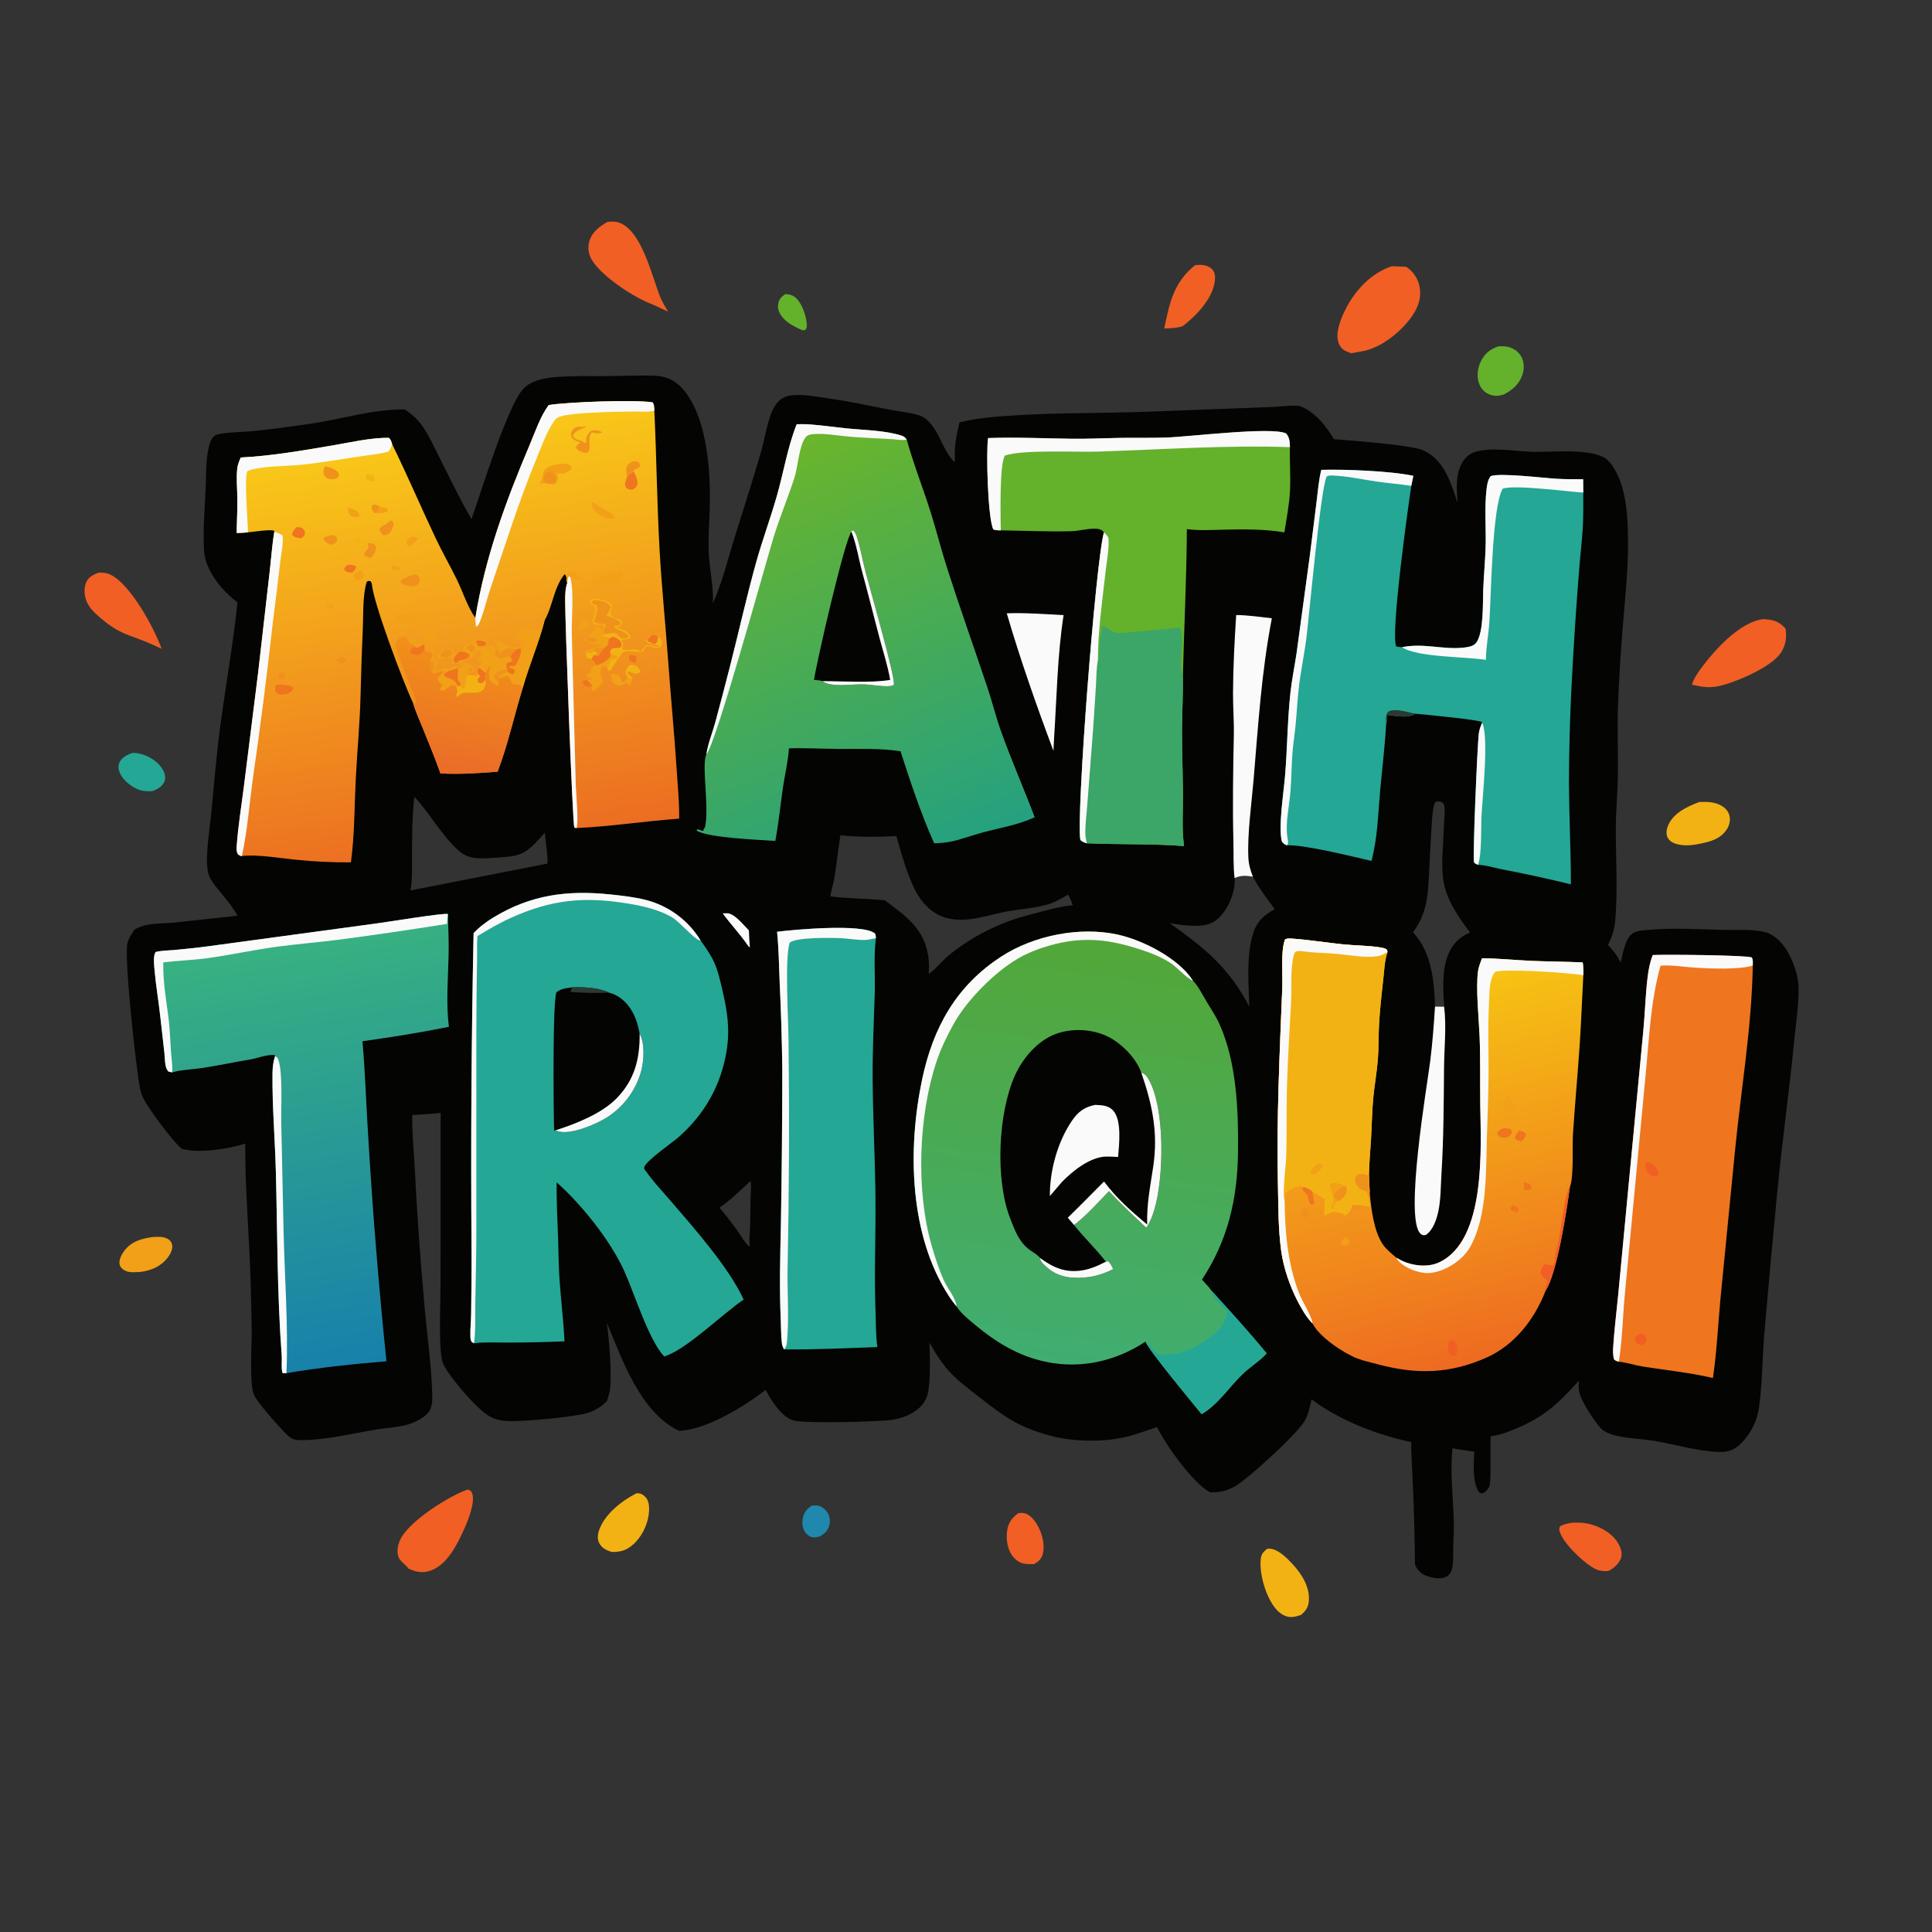 <?xml version="1.0" encoding="utf-8" ?>
<svg xmlns="http://www.w3.org/2000/svg" xmlns:xlink="http://www.w3.org/1999/xlink" width="1024" height="1024">
	<rect width="100%" height="100%" fill="#333333" stroke="none"/>
	<path fill="#040403" d="M308.91 199.263C321.417 199.725 333.85 198.768 346.317 199.116C352.533 199.289 357.359 201.161 361.577 205.826C374.072 219.643 376.295 246.056 376.253 263.899C376.23 273.4 375.332 282.766 375.635 292.327C375.924 301.417 378.368 310.866 377.81 319.812C382.833 308.646 385.66 296.851 389.258 285.192C393.94 270.016 398.901 254.907 403.301 239.645C405.171 233.159 406.174 226.324 408.44 219.965C409.328 217.474 410.49 215 412.315 213.051C415.332 209.828 418.703 209.445 422.882 209.366C427.367 209.28 431.91 210.126 436.345 210.733C448.467 212.393 460.06 214.889 472.052 217.23C477.038 218.204 482.184 218.566 487.045 220.093C488.625 220.589 489.905 221.325 491.153 222.413C498.199 228.555 499.33 238.585 505.892 244.87C506.189 244.029 506.153 244.39 506.105 243.499C505.739 236.7 506.903 230.466 508.568 223.893C517.446 221.605 526.917 220.885 536.05 220.271C559.461 218.699 583.069 219.089 606.525 218.268L673.054 215.764C677.386 215.639 681.705 215.062 686.036 215.021C687.543 215.006 688.927 215.071 690.31 215.737C690.52 215.838 690.722 215.954 690.93 216.06C698.022 219.674 703.008 226.028 706.974 232.761C715.485 233.477 748.46 235.788 754.661 238.811C765.81 244.247 768.825 255.792 772.599 266.534C772.108 259.983 771.431 253.575 773.979 247.308C775.303 244.052 777.44 241.296 780.771 239.958C789.276 236.541 802.801 239.239 811.957 239.465C822.612 239.728 840.396 237.653 849.835 242.278C854.323 244.478 857.954 252.337 859.401 256.895C862.536 266.77 862.834 277.559 862.876 287.859C862.93 301.098 861.615 314.302 860.515 327.48Q858.412 351.164 857.538 374.926C857.187 387.266 857.7 399.563 857.486 411.888C857.321 421.323 856.379 430.663 856.401 440.128C856.439 455.944 857.443 472.021 856.128 487.808C855.736 492.506 854.444 496.701 852.25 500.876C855.16 503.787 857.205 506.555 858.993 510.245C860.063 505.853 861.005 499.416 863.971 495.88C866.192 493.231 870.836 493.096 874.063 492.817C887.104 491.692 900.463 492.547 913.53 492.869C920.581 493.043 929.213 492.319 935.988 494.162C938.245 494.775 940.53 496.304 942.259 497.844C948.38 503.296 953.149 515.155 953.283 523.256C953.442 532.785 951.793 542.991 950.866 552.504C948.273 579.128 944.49 605.614 941.943 632.259Q938.227 670.429 934.978 708.64C934.043 720.364 934.003 737.466 931.847 748.528C930.665 754.59 927.154 760.657 922.822 765.043C919.528 768.379 916.209 769.627 911.54 769.548C900.172 769.355 888.212 765.607 876.995 763.727C869.858 762.531 862.351 762.515 855.355 760.626C852.834 759.945 850.173 758.816 848.368 756.861C844.807 753.004 838.137 742.817 837.003 737.827C836.568 735.91 836.755 733.79 836.835 731.837C826.084 743.716 818.684 750.846 803.694 757.111C799.184 758.996 795.009 760.697 790.102 761.23C789.685 766.61 790.525 784.558 789.415 787.693C788.897 789.155 787.344 790.916 785.86 791.434C785.07 791.709 784.795 791.379 784.085 791.068C780.26 786.237 781.086 775.254 781.427 769.415C777.553 768.917 773.709 768.272 769.858 767.622C768.513 779.411 770.012 792.014 770.487 803.848C770.703 809.219 770.403 814.639 770.252 820.01C770.144 823.829 770.502 828.149 769.494 831.838C769.047 833.477 768.148 834.821 766.623 835.636C763.986 837.046 760.252 836.493 757.519 835.708C753.585 834.579 751.901 833.043 749.98 829.492Q749.75 806.873 748.738 784.276C748.493 777.645 747.88 770.985 748.022 764.35C730.101 760.595 709.82 752.786 695.127 741.645C694.274 745.573 693.543 749.568 691.499 753.087C687.513 759.948 667.411 778.02 660.678 783.309C654.422 788.55 649.6 791.25 641.269 790.917C631.998 785.789 617.949 765.893 613.235 756.383C607.678 758.179 602.119 760.376 596.426 761.684C584.189 764.495 568.129 764.186 556.025 760.784C539.708 756.198 532.738 751.165 519.88 741.17C506.25 730.574 501.342 727.139 492.626 711.575C492.918 718.149 493.263 732.861 491.681 738.938C490.533 743.344 487.532 746.538 483.652 748.805C480.515 750.638 476.887 751.881 473.309 752.459C465.847 753.663 426.488 754.519 420.715 752.923C414.185 751.118 408.813 742.299 405.812 736.683C394.509 745.416 374.375 757.872 359.919 758.37C339.391 748.619 329.731 720.565 321.614 700.983C322.813 709.596 324.335 727.757 323.373 735.974C323.114 738.178 322.411 740.333 321.766 742.449C321.609 742.618 321.454 742.79 321.294 742.957C318.875 745.473 315.653 747.42 312.387 748.568C305.301 751.057 279.351 753.243 271.264 753.243C261.637 753.242 257.952 750.469 251.369 743.916C247.161 739.727 236.041 727.044 234.502 721.728C232.357 714.324 233.501 690.465 233.49 681.804L233.554 589.859C228.557 590.385 223.521 590.654 218.51 591.012C218.319 600.361 219.346 609.789 219.816 619.127C221.062 643.918 222.84 668.457 225.078 693.178C226.412 707.909 228.573 722.955 229.048 737.7C229.177 741.721 229.462 746.281 226.423 749.32C223.835 751.91 219.978 753.844 216.481 754.928C211.279 756.54 205.172 756.714 199.777 757.612C186.86 759.762 173.738 763.071 160.596 763.289C156.531 763.356 154.799 763.122 151.846 760.185C148.178 756.538 135.674 742.782 134.351 738.622C132.196 731.846 133.483 713.083 133.425 704.914Q133.191 691.183 132.761 677.457C132.057 653.751 129.831 629.838 129.989 606.125C121.097 609.011 105.253 611.455 96.242 608.863C91.035 604.256 79.109 588.241 75.971 582.116C75.028 580.276 74.504 578.367 74.113 576.345C72.05 565.66 65.936 509.134 67.434 500.519C67.953 497.535 69.76 495.017 71.425 492.57C73.462 491.549 75.559 490.682 77.802 490.232C82.604 489.266 87.788 489.438 92.675 488.947L125.84 485.368C123.238 480.412 119.537 476.234 116.033 471.915C113.599 468.915 110.813 465.703 110.146 461.779C108.722 453.403 111.097 440.235 111.93 431.481C113.426 415.749 114.723 399.903 116.831 384.244C119.74 362.632 123.61 341.051 125.879 319.366Q124.042 317.858 122.251 316.296C115.653 310.491 108.688 300.951 108.147 291.937C107.484 280.874 108.49 269.84 109.009 258.803C109.301 252.591 109.053 246.011 110.097 239.879C110.529 237.345 111.377 233.055 113.337 231.283C113.53 231.108 113.723 230.926 113.95 230.798C114.982 230.214 116.549 229.951 117.704 229.78C123.265 228.958 128.995 229 134.593 228.439C144.393 227.458 154.403 226.028 164.166 224.645C181.015 222.258 197.352 216.806 214.557 217.002C217.916 219.206 220.675 221.585 223.108 224.795C227.011 229.945 229.672 236.133 232.587 241.876C238.23 252.997 243.59 264.386 249.907 275.143C254.932 261.086 268.566 216.138 277.12 206.356C283.919 198.581 299.235 199.853 308.91 199.263ZM468.97 477.184C480.469 485.796 489.98 492.209 492.104 507.509C492.5 510.365 492.349 513.282 492.265 516.157C495.045 514.672 499.537 509.055 502.491 506.634Q504.86 504.695 507.331 502.888Q509.803 501.082 512.37 499.414Q514.937 497.746 517.591 496.221Q520.246 494.696 522.98 493.319Q525.714 491.942 528.52 490.718Q531.325 489.493 534.194 488.424Q537.063 487.355 539.986 486.445Q542.909 485.535 545.877 484.787C553.64 482.878 560.578 480.541 568.607 479.77C567.869 477.832 567.15 475.973 566.139 474.155C562.94 475.971 559.708 477.947 556.193 479.083C549.555 481.23 542.219 481.646 535.335 482.789C524.233 484.631 512.622 489.66 501.263 486.437C494.285 484.456 488.784 478.818 485.432 472.548C481.15 464.537 477.573 452.047 475.11 443.169C465.599 443.521 454.879 443.89 445.44 442.677C444.21 450.201 443.488 457.789 442.261 465.304C441.734 468.53 440.489 471.909 440.151 475.081C449.629 476.356 459.452 476.2 468.97 477.184ZM217.582 471.955L287.877 458.176L290.015 457.762C290.821 456.223 288.879 444.189 288.82 441.304C279.184 452.02 277.855 453.802 262.912 454.597C255.686 454.981 248.826 456.058 242.987 450.787C233.918 442.599 227.905 431.175 219.637 422.304C218.397 432.463 218.433 443.118 218.374 453.343C218.338 459.471 218.646 465.911 217.582 471.955ZM748.927 494.138C758.729 504.672 760.185 519.731 760.575 533.522L765.408 533.541C764.92 524.522 764.112 514.663 767.522 506.072C769.766 500.418 773.582 496.546 779.171 494.233C760.649 470.035 764.418 463.677 765.431 434.97C765.524 432.335 766.185 428.425 765.14 425.989C764.19 425.174 763.643 424.697 762.275 424.76C761.58 424.793 760.631 424.942 760.412 425.644C759.074 429.934 759.009 434.72 758.712 439.18Q757.99 450.829 757.47 462.489C756.822 474.784 756.41 483.905 748.927 494.138ZM381.323 640.071Q386.297 646.012 390.848 652.284C392.52 654.602 394.968 659.15 397.217 660.741C397.492 659.851 397.385 659.281 397.293 658.376C397.04 655.901 397.486 653.478 397.546 651.002C397.682 645.327 397.669 639.65 397.834 633.975C397.909 631.421 398.312 628.397 397.84 625.898C392.421 630.847 387.454 635.962 381.323 640.071ZM664.076 464.674C660.326 464.122 657.948 463.833 654.352 465.394C654.45 467.133 654.404 468.841 654.106 470.561C652.987 477.024 649.284 484.524 643.788 488.286C637.914 492.306 626.678 490.363 619.924 489.271C638.471 502.421 651.366 512.819 662.162 533.53C661.806 521.248 660.502 507.253 664.013 495.325C666.019 488.51 669.687 485.181 675.662 481.869C671.589 476.384 667.25 470.736 664.076 464.674Z"/>
	<defs>
		<linearGradient id="gradient_0" gradientUnits="userSpaceOnUse" x1="220.198" y1="234.193" x2="257.081" y2="450.151">
			<stop offset="0" stop-color="#F8C718"/>
			<stop offset="1" stop-color="#EC6D22"/>
		</linearGradient>
	</defs>
	<path fill="url(#gradient_0)" d="M290.814 214.697C300.579 213.069 335.923 211.74 345.823 213.228C346.835 214.404 346.697 216.11 346.806 217.592C347.978 241.975 348.209 266.397 349.55 290.78C350.652 310.828 352.741 330.877 354.189 350.911C355.593 370.326 357.488 389.712 358.738 409.132C359.264 417.308 360.097 425.716 359.965 433.898C341.784 435.219 323.751 438.055 305.536 438.891C304.797 438.729 304.693 438.907 304.384 438.374C303.493 436.835 299.493 328.939 299.543 318.075C299.557 314.953 299.632 311.849 300.683 308.877C299.55 307.651 301.127 306.362 299.334 304.261C293.564 311.084 292.981 321.222 288.681 328.803C285.542 340.941 280.524 352.482 277.086 364.531C272.516 379.268 269.259 394.581 263.746 409.001C253.506 409.842 243.735 410.46 233.463 409.948C230.538 401.741 227.208 393.7 223.95 385.622C222.263 381.441 220.217 377.059 218.995 372.729C213.839 362.023 198.126 320.128 197.15 309.927C197.071 309.105 196.912 308.727 196.41 308.078C195.288 307.863 195.463 307.694 194.392 308.326C192.192 315.383 192.625 324.907 192.323 332.301Q191.528 350.51 191.102 368.732C190.716 383.709 189.277 398.614 188.523 413.571C187.799 427.949 187.959 442.793 185.985 457.061Q171.384 457.177 156.859 455.68C148.891 454.936 135.866 452.669 128.186 453.725C127.428 453.747 126.884 453.282 126.223 452.933C125.192 451.361 125.355 449.857 125.485 448.073C126.239 437.661 127.951 427.24 129.262 416.883L136.791 356.74L142.876 303.489C143.732 296.276 144.18 288.998 145.395 281.835L145.307 281.368C144.051 280.321 133.825 281.972 131.423 282.147C129.457 282.382 127.441 282.406 125.462 282.509C125.516 276.536 125.868 270.545 125.814 264.576C125.764 259.205 125.172 253.632 125.753 248.29C125.976 246.237 126.809 244.351 127.614 242.472C143.911 241.677 160.448 238.775 176.527 236.043C185.388 234.537 197.331 231.793 206.141 232.091C207.256 233.097 207.391 234.023 207.839 235.41C215.899 251.857 223.06 268.7 230.902 285.235C234.393 292.594 238.418 299.641 242.027 306.93C245.273 313.487 247.739 321.594 251.941 327.505C257.049 295.619 268.204 265.352 280.762 235.74C283.641 228.954 286.412 220.636 290.814 214.697Z"/>
	<defs>
		<linearGradient id="gradient_1" gradientUnits="userSpaceOnUse" x1="244.56" y1="343.018" x2="233.234" y2="408.609">
			<stop offset="0" stop-color="#F29018"/>
			<stop offset="1" stop-color="#EA6C29"/>
		</linearGradient>
	</defs>
	<path fill="url(#gradient_1)" d="M218.995 372.729C220.295 372.917 219.726 373.074 220.723 372.344C220.98 370.774 210.226 347.4 209.715 342.203C209.584 340.872 209.99 340.383 210.758 339.375C211.846 337.945 212.877 337.477 214.622 337.264C216.106 338.171 215.761 338.725 216.484 340.188C217.189 341.614 218.111 341.563 219.532 342.019L220.059 342.916L221.277 343.323C222.475 342.757 223.619 342.136 224.77 341.482C225.237 342.628 225.418 343.502 225.506 344.735C226.895 345.87 228.468 344.98 229.504 346.243C229.164 347.615 228.776 348.787 228.206 350.08C227.634 352.205 227.621 353.466 228.474 355.505C228.584 355.769 228.687 356.036 228.796 356.3L229.037 356.875C229.299 356.844 229.562 356.817 229.824 356.782C231.063 356.617 232.18 356.177 233.36 355.794C234.244 355.507 233.891 355.594 234.898 355.545L234.905 356.404C233.869 357.443 232.883 358.457 231.983 359.622C232.192 361.042 233.171 361.806 234.128 362.782L234.149 363.926L233.023 365.06C233.596 366.11 233.679 365.883 234.759 366.215C236.636 365.669 239.09 362.298 240.81 363.267C241.621 363.723 241.318 363.509 241.968 364.136L242.525 363.462L243.869 363.482C244.211 363.977 244.618 364.338 245.05 364.753L245.99 364.69C247.244 362.79 246.256 360.313 247.477 358.389C247.616 358.169 247.775 357.963 247.924 357.75C248.831 357.759 249.706 357.748 250.604 357.881C251.436 358.005 252.254 358.066 253.093 358.124L252.401 356.751L252.83 356.534C252.922 355.354 253.003 354.643 253.881 353.853C255.465 354.621 255.758 355.818 257.472 356.565C258.029 355.451 258.717 353.432 259.803 352.882C259.503 355.108 258.697 358.644 259.949 360.672C260.651 361.808 262.61 362.841 263.754 363.579L264.384 363.35L264.017 361.473L264.895 359.48C266.369 358.983 267.894 358.244 269.448 358.453C270.162 359.882 270.818 361.194 271.831 362.435C273.025 362.788 274.017 362.89 275.248 362.958C275.913 363.467 276.504 363.925 277.086 364.531C272.516 379.268 269.259 394.581 263.746 409.001C253.506 409.842 243.735 410.46 233.463 409.948C230.538 401.741 227.208 393.7 223.95 385.622C222.263 381.441 220.217 377.059 218.995 372.729Z"/>
	<path fill="#F3B214" d="M252.83 356.534C252.922 355.354 253.003 354.643 253.881 353.853C255.465 354.621 255.758 355.818 257.472 356.565L257.665 357.675L256.431 358.275L257.585 359.293L257.276 360.267C257.457 362.153 257.434 363.861 256.158 365.409C254.561 367.346 251.917 367.202 249.65 367.167C247.671 367.137 245.262 366.777 243.685 368.219C243.51 368.378 243.374 368.576 243.203 368.739C243.062 368.872 242.588 369.233 242.398 369.379L241.8 368.952C241.891 367.926 242.082 367.224 242.497 366.283L241.968 364.136L242.525 363.462L243.869 363.482C244.211 363.977 244.618 364.338 245.05 364.753L245.99 364.69C247.244 362.79 246.256 360.313 247.477 358.389C247.616 358.169 247.775 357.963 247.924 357.75C248.831 357.759 249.706 357.748 250.604 357.881C251.436 358.005 252.254 358.066 253.093 358.124L252.401 356.751L252.83 356.534Z"/>
	<path fill="#EF751F" d="M252.83 356.534C252.922 355.354 253.003 354.643 253.881 353.853C255.465 354.621 255.758 355.818 257.472 356.565L257.665 357.675L256.431 358.275L257.585 359.293L257.276 360.267L255.675 362.017C254.422 362.079 254.413 362.277 253.317 361.524L253.102 360.029L254.553 358.447L252.83 356.534Z"/>
	<path fill="#EF751F" d="M220.059 342.916L221.277 343.323C222.475 342.757 223.619 342.136 224.77 341.482C224.886 342.95 225.052 344.247 224.136 345.528Q224.014 345.701 223.873 345.861Q223.733 346.02 223.576 346.163Q223.419 346.306 223.248 346.431Q223.076 346.556 222.892 346.662Q222.708 346.768 222.514 346.853Q222.32 346.939 222.117 347.002Q221.915 347.066 221.707 347.108Q221.498 347.149 221.287 347.168C219.963 347.291 218.957 346.812 217.836 346.197L217.424 345.242C217.88 344.173 218.125 343.607 219.283 343.102C219.527 342.995 219.8 342.978 220.059 342.916Z"/>
	<path fill="#FBFAFA" d="M290.814 214.697C300.579 213.069 335.923 211.74 345.823 213.228C346.835 214.404 346.697 216.11 346.806 217.592C346.585 217.654 346.364 217.72 346.142 217.777C343.273 218.518 339.185 218.079 336.18 218.113C328.58 218.197 301.48 218.447 295.838 221.172C294.613 221.764 293.923 222.777 293.198 223.884C289.542 229.466 287.007 236.69 284.449 242.841C274.951 265.677 267.793 288.999 259.784 312.345C258.093 317.274 255.922 326.465 253.834 330.631C253.353 331.59 253.28 331.685 252.264 332.108C252.062 330.573 252.002 329.05 251.941 327.505C257.049 295.619 268.204 265.352 280.762 235.74C283.641 228.954 286.412 220.636 290.814 214.697Z"/>
	<path fill="#FBFAFA" d="M145.395 281.835C146.896 282.386 148.797 282.834 149.827 284.095C150.141 288.475 149.042 293.372 148.534 297.757Q146.645 314.193 144.52 330.6Q139.883 372.27 133.87 413.764C132.076 426.976 131.077 440.716 128.186 453.725C127.428 453.747 126.884 453.282 126.223 452.933C125.192 451.361 125.355 449.857 125.485 448.073C126.239 437.661 127.951 427.24 129.262 416.883L136.791 356.74L142.876 303.489C143.732 296.276 144.18 288.998 145.395 281.835Z"/>
	<path fill="#FBFAFA" d="M127.614 242.472C143.911 241.677 160.448 238.775 176.527 236.043C185.388 234.537 197.331 231.793 206.141 232.091C207.256 233.097 207.391 234.023 207.839 235.41C207.301 236.862 206.943 238.45 205.676 239.433C200.412 240.848 194.701 241.273 189.309 242.107C179.45 243.63 169.593 245.328 159.667 246.354C152.153 247.131 137.493 246.915 131.103 249.661C129.365 253.32 131.35 276.303 131.423 282.147C129.457 282.382 127.441 282.406 125.462 282.509C125.516 276.536 125.868 270.545 125.814 264.576C125.764 259.205 125.172 253.632 125.753 248.29C125.976 246.237 126.809 244.351 127.614 242.472Z"/>
	<path fill="#F1A017" d="M252.401 356.751C251.29 353.391 254.274 353.732 255.347 351.137L255.169 350.728L253.685 350.762L253.295 350.272C254.233 348.681 255.149 347.359 255.319 345.488L253.598 344.77C250.832 345.227 251.888 346.43 250.536 347.886C249.831 348.646 247.828 349.585 246.839 350.081C244.595 351.205 242.398 352.405 239.896 351.581C239.358 350.303 239.581 349.936 239.861 348.556C238.574 347.658 234.184 349.585 232.096 349.339L231.56 347.725C232.361 346.409 233.664 344.545 235.167 344.001C236.704 343.446 238.739 343.419 240.229 344.05C240.427 345.082 240.437 345.535 241.122 346.363C242.289 345.608 243.374 344.875 244.746 344.557C245.047 344.488 245.349 344.429 245.651 344.365C245.714 343.593 245.822 342.967 245.998 342.22C248.543 341.325 253.614 337.988 256.072 338.797C257.414 339.239 257.709 339.561 258.43 340.676C257.997 342.188 257.612 342.337 256.44 343.323L256.507 343.011L256.978 343.685L257.485 343.857C257.928 343.331 258.365 342.819 258.876 342.355C259.646 341.657 259.588 341.456 260.681 341.508C261.263 342.593 261.407 342.99 262.466 343.68L264.106 343.065L264.029 343.639C264.183 344.862 263.995 345.316 264.878 346.228C267.127 344.634 267.66 343.926 270.421 343.456C271.648 343.812 272.56 344.158 273.855 344.053C272.671 345.307 271.325 346.532 270.395 347.986L271.66 349.891L271.339 350.665C270.009 350.997 269.295 351.016 268.301 351.988L268.813 354.442L269.091 356.028C267.539 356.619 265.487 357.111 264.514 358.507L264.895 359.48L264.017 361.473L264.384 363.35L263.754 363.579C262.61 362.841 260.651 361.808 259.949 360.672C258.697 358.644 259.503 355.108 259.803 352.882C258.717 353.432 258.029 355.451 257.472 356.565C255.758 355.818 255.465 354.621 253.881 353.853C253.003 354.643 252.922 355.354 252.83 356.534L252.401 356.751Z"/>
	<path fill="#EF921B" d="M270.421 343.456C271.648 343.812 272.56 344.158 273.855 344.053C272.671 345.307 271.325 346.532 270.395 347.986L270.119 347.819C269.03 347.863 269.484 347.781 268.453 348.07C267.562 348.32 266.618 348.667 265.699 348.785C264.017 349.002 263.172 347.727 262.085 346.688C262.623 345.063 262.764 344.78 264.029 343.639C264.183 344.862 263.995 345.316 264.878 346.228C267.127 344.634 267.66 343.926 270.421 343.456Z"/>
	<path fill="#EF921B" d="M266.889 355.255L268.813 354.442L269.091 356.028C267.539 356.619 265.487 357.111 264.514 358.507L264.895 359.48L264.017 361.473C263.026 360.543 262.402 359.917 261.793 358.672C262.224 357.06 262.773 356.895 264.05 355.879C264.959 355.266 265.815 355.356 266.889 355.255Z"/>
	<path fill="#F1A017" d="M264.05 355.879C263.233 354.15 263.095 353.017 263.507 351.145L264.199 350.791C265.774 352.04 265.122 353.797 266.889 355.255C265.815 355.356 264.959 355.266 264.05 355.879Z"/>
	<path fill="#EF751F" d="M243.332 345.43C244.819 345.128 246.978 345.63 248.238 346.461C248.909 346.903 248.732 347.16 248.809 347.879C247.803 349.276 246.123 349.541 244.557 350.035L243.871 349.772C243.11 350.543 242.602 351.12 241.556 351.464C240.607 350.683 240.621 350.698 240.396 349.489C241.029 347.758 242.07 346.743 243.332 345.43Z"/>
	<path fill="#EF921B" d="M235.957 344.038C236.986 344.205 237.883 344.315 238.843 344.742C239.593 345.076 239.464 345.267 239.719 345.983C238.941 347.254 238.108 347.634 236.829 348.27C236.574 348.276 236.319 348.289 236.064 348.289C234.852 348.291 234.137 348.478 233.285 347.572C233.662 346.086 234.916 345.101 235.957 344.038Z"/>
	<path fill="#EF751F" d="M252.411 339.511C253.27 339.519 254.154 339.505 255.008 339.598C256.31 339.741 256.883 339.862 257.729 340.864L257.372 341.964C255.913 342.478 255.054 342.854 253.505 342.341C252.606 341.197 252.581 340.969 252.411 339.511Z"/>
	<path fill="#EF921B" d="M249.497 341.471C250.605 341.952 251.054 342.237 251.734 343.242C251.472 344.722 250.964 345.085 249.993 346.199C249.259 345.214 248.401 344.492 247.472 343.703L247.42 342.978L249.497 341.471Z"/>
	<path fill="#F1A017" d="M270.349 342.913C272.404 343.222 274.317 343.216 276.302 342.557C276.326 341.471 273.045 338.652 272.112 337.608L272.292 337.098C274.002 337.963 273.84 338.345 274.46 340.089C275.724 340.619 276.884 340.306 278.22 340.166L278.388 339.19L277.267 340.032C276.116 339.918 275.901 339.78 274.94 339.118C274.493 337.868 274.462 337.756 274.792 336.476C275.916 335.461 276.061 335.522 277.589 335.374L276.948 335.604C276.392 334.179 275.391 335.763 274.148 334.831C277.269 332.191 283.102 335.158 286.559 332.798C287.026 331.345 287.487 330.38 288.407 329.158C288.497 329.039 288.59 328.921 288.681 328.803C285.542 340.941 280.524 352.482 277.086 364.531C276.504 363.925 275.913 363.467 275.248 362.958C274.017 362.89 273.025 362.788 271.831 362.435C270.818 361.194 270.162 359.882 269.448 358.453C267.894 358.244 266.369 358.983 264.895 359.48L264.514 358.507C265.487 357.111 267.539 356.619 269.091 356.028L268.813 354.442L268.301 351.988C269.295 351.016 270.009 350.997 271.339 350.665L271.66 349.891L270.395 347.986C271.325 346.532 272.671 345.307 273.855 344.053C272.56 344.158 271.648 343.812 270.421 343.456C267.66 343.926 267.127 344.634 264.878 346.228C263.995 345.316 264.183 344.862 264.029 343.639L264.106 343.065C262.945 341.599 262.537 341.377 262.444 339.456L262.24 339.506L262.19 340.365L263.128 339.416C265.187 339.996 266.692 340.68 268.417 341.941C269.143 342.471 269.502 342.696 270.349 342.913Z"/>
	<path fill="#EF751F" d="M273.855 344.053L275.566 343.751L276.236 344.36C276.159 347.032 274.596 350.478 273.185 352.711C272.166 353.156 271.499 353.054 270.411 352.933L269.832 353.504C270.926 354.801 271.959 353.842 272.892 355.445L272.431 356.998C271.643 357.301 271.683 357.48 270.848 357.116C270.146 356.81 269.681 356.498 269.091 356.028L268.813 354.442L268.301 351.988C269.295 351.016 270.009 350.997 271.339 350.665L271.66 349.891L270.395 347.986C271.325 346.532 272.671 345.307 273.855 344.053Z"/>
	<path fill="#FBFAFA" d="M300.683 308.877C300.817 307.516 300.821 306.577 301.499 305.355L302.251 305.785C304.355 314.037 302.878 326.956 303.057 335.857L305.19 416.662C305.341 420.989 306.814 435.875 305.536 438.891C304.797 438.729 304.693 438.907 304.384 438.374C303.493 436.835 299.493 328.939 299.543 318.075C299.557 314.953 299.632 311.849 300.683 308.877Z"/>
	<path fill="#F1A017" d="M219.532 342.019C219.459 341.836 219.395 341.649 219.312 341.469C218.98 340.744 218.668 340.461 218.071 339.966L218.245 339.855C218.117 339.613 217.946 339.389 217.859 339.128C217.794 338.931 217.774 338.14 217.765 337.909L218.274 337.784C219.556 339.015 220.767 340.313 222.344 341.166C223.233 341.095 224.115 341.037 225.006 341.011C226.258 342.268 225.893 344.287 227.581 344.932C229.07 345.5 229.872 344.07 230.626 345.976C230.134 347.24 229.63 348.488 229.076 349.726C229.868 349.909 230.537 350.001 231.341 350.067C231.865 351.773 230.657 354.197 230.128 355.927C231.059 355.841 231.488 355.632 232.265 355.175C235.294 353.389 237.721 355.769 241.058 352.979C241.946 353.354 242.768 353.766 243.608 354.239L244.08 354.082L244.315 353.471C244.574 352.816 244.857 352.19 245.161 351.555C247.111 351.537 249.718 352.419 251.156 353.763L251.523 354.979C250.926 355.938 250.944 356.146 249.898 356.693L250.096 354.54L249.16 353.471L248.488 353.813C248.411 354.694 248.916 356.912 248.645 357.193L247.548 357.174L247.924 357.75C247.775 357.963 247.616 358.169 247.477 358.389C246.256 360.313 247.244 362.79 245.99 364.69L245.05 364.753C244.618 364.338 244.211 363.977 243.869 363.482L242.525 363.462L241.968 364.136C241.318 363.509 241.621 363.723 240.81 363.267C239.09 362.298 236.636 365.669 234.759 366.215C233.679 365.883 233.596 366.11 233.023 365.06L234.149 363.926L234.128 362.782C233.171 361.806 232.192 361.042 231.983 359.622C232.883 358.457 233.869 357.443 234.905 356.404L234.898 355.545C233.891 355.594 234.244 355.507 233.36 355.794C232.18 356.177 231.063 356.617 229.824 356.782C229.562 356.817 229.299 356.844 229.037 356.875L228.796 356.3C228.687 356.036 228.584 355.769 228.474 355.505C227.621 353.466 227.634 352.205 228.206 350.08C228.776 348.787 229.164 347.615 229.504 346.243C228.468 344.98 226.895 345.87 225.506 344.735C225.418 343.502 225.237 342.628 224.77 341.482C223.619 342.136 222.475 342.757 221.277 343.323L220.059 342.916L219.532 342.019Z"/>
	<path fill="#EF751F" d="M242.525 363.462C242.403 363.21 242.289 362.954 242.159 362.705C241.029 360.536 238.953 359.853 236.823 358.991C235.841 358.594 236.241 358.814 235.439 358.224L235.234 357.672C236.527 355.498 240.423 355.055 242.616 354.103C243.383 357.228 241.05 360.033 244.152 362.13C244.072 362.573 244.027 363.061 243.869 363.482L242.525 363.462Z"/>
	<path fill="#EF921B" d="M229.037 356.875L228.796 356.3C228.687 356.036 228.584 355.769 228.474 355.505C227.621 353.466 227.634 352.205 228.206 350.08L230.097 350.92C230.368 352.013 230.485 351.932 230.079 353.072C229.635 354.319 229.335 355.588 229.037 356.875Z"/>
	<path fill="#F1A017" d="M299.334 304.261L300.273 304.501C301.22 303.992 301.658 303.472 302.307 302.623C303.31 302.844 303.535 303.028 304.359 303.546C305.992 304.573 308.077 305.008 309.312 306.547L309.198 307.355L308.509 307.789Q305.408 306.699 302.251 305.785L301.499 305.355C300.821 306.577 300.817 307.516 300.683 308.877C299.55 307.651 301.127 306.362 299.334 304.261Z"/>
	<path fill="#F3B214" d="M319.438 333.204L320.387 331.661L320.074 330.971C318.154 330.878 316.317 331.485 314.575 330.704C313.102 326.438 318.865 323.099 313.007 320.018L312.596 318.944C312.898 318.295 312.897 317.825 313.636 317.57C316.185 316.69 320.81 318.204 323.059 319.49C323.662 319.836 324.038 320.231 324.428 320.798C324.566 323.142 322.184 325.058 324.894 327.049C325.868 327.764 327.486 327.964 328.66 328.172C329.476 329.172 329.556 329.31 329.712 330.587C328.967 331.899 328.502 331.906 327.154 332.499L327.362 333.018C329.998 333.255 332.203 334.433 333.779 336.717C334.073 337.144 334.082 337.25 334.226 337.679L333.788 338.426C332.377 338.771 330.989 339.016 329.551 339.225C329.586 340.065 329.855 340.425 330.253 341.149C330.223 342.245 330.218 342.892 329.64 343.841C333.132 346 335.783 342.461 339.844 345.394C340.317 344.642 341.599 342.233 342.426 342.081C344.096 341.774 347.047 342.541 348.716 342.917L349.247 342.355C348.137 341.813 347.228 341.701 346.024 341.518C344.134 341.232 343.251 341.026 342.133 339.392C342.023 339.23 341.935 339.054 341.835 338.886C342.715 339.073 342.373 338.865 342.916 339.41C343.822 338.47 344.674 337.509 345.523 336.518C346.95 336.329 347.435 336.808 348.692 337.458C349.81 338.148 350.38 338.425 350.748 339.801C351.063 340.979 350.67 341.839 350.086 342.822C347.245 344.429 345.712 342.329 342.956 342.479C341.473 342.56 341.514 344.812 340.666 345.478C340.557 345.564 332.77 345.164 331.836 345.27L331.073 345.353C330.237 345.452 329.469 346.496 328.974 347.154C326.962 349.829 325.321 352.817 323.391 355.557C322.244 355.205 322.375 354.967 321.776 353.99C322.673 352.874 322.898 351.738 323.246 350.383L323.4 349.768C324.749 349.457 325.889 349.189 327.102 348.481L327.084 347.817C326.013 347.521 325.009 347.266 324.041 346.697C323.858 346.59 323.688 346.464 323.512 346.347C323.628 347.234 323.951 347.676 323.34 348.411C321.693 350.395 318.694 351.97 316.233 352.624L314.329 353.117C313.688 353.574 313.503 353.713 313.1 354.422C312.172 353.938 311.653 353.523 310.972 352.729C310.985 351.906 310.978 351.285 311.293 350.507C311.361 350.341 311.447 350.184 311.524 350.022L311.01 349.417L311.082 348.821C310.802 347.483 310.248 345.994 310.803 344.686C312.414 344.286 313.884 343.265 315.391 342.995C316.804 342.741 318.135 342.349 319.512 341.948L319.586 341.595C319.293 341.635 318.24 341.794 317.978 341.771C316.117 341.608 311.119 340.766 310.035 339.369C310.839 336.815 314.03 335.655 315.105 332.507C315.16 332.344 315.212 332.18 315.265 332.017C317.019 331.878 317.84 332.499 319.438 333.204Z"/>
	<path fill="#EF751F" d="M310.803 344.686C312.414 344.286 313.884 343.265 315.391 342.995C316.804 342.741 318.135 342.349 319.512 341.948L319.586 341.595C319.293 341.635 318.24 341.794 317.978 341.771C316.117 341.608 311.119 340.766 310.035 339.369C310.839 336.815 314.03 335.655 315.105 332.507C315.16 332.344 315.212 332.18 315.265 332.017C317.019 331.878 317.84 332.499 319.438 333.204L320.082 333.185C319.973 334.372 320.016 334.925 320.531 336.004L319.167 336.359L319.171 337.034C320.537 337.769 321.501 338.095 323.03 338.36L324.921 337.382C326.519 337.979 328.623 338.952 329.226 340.7C329.577 341.715 329.475 342.156 328.991 343.052C328.006 343.323 327.159 343.43 326.149 343.492C325.051 343.559 324.547 343.66 323.67 344.391C323.391 345.311 323.264 345.365 323.512 346.347C323.628 347.234 323.951 347.676 323.34 348.411C321.693 350.395 318.694 351.97 316.233 352.624L314.329 353.117C313.688 353.574 313.503 353.713 313.1 354.422C312.172 353.938 311.653 353.523 310.972 352.729C310.985 351.906 310.978 351.285 311.293 350.507C311.361 350.341 311.447 350.184 311.524 350.022L311.01 349.417L311.082 348.821C310.802 347.483 310.248 345.994 310.803 344.686Z"/>
	<path fill="#F1A017" d="M310.803 344.686C312.414 344.286 313.884 343.265 315.391 342.995C316.804 342.741 318.135 342.349 319.512 341.948L319.586 341.595C319.293 341.635 318.24 341.794 317.978 341.771C316.117 341.608 311.119 340.766 310.035 339.369C310.839 336.815 314.03 335.655 315.105 332.507C315.16 332.344 315.212 332.18 315.265 332.017C317.019 331.878 317.84 332.499 319.438 333.204L320.082 333.185C319.973 334.372 320.016 334.925 320.531 336.004L319.167 336.359L319.171 337.034C320.537 337.769 321.501 338.095 323.03 338.36L322.362 339.315C322.65 340.417 322.708 340.837 322.031 341.894C321.634 342.514 320.767 343.129 320.2 343.611C318.506 343.572 316.521 343.309 314.958 344.007C314.994 344.285 314.959 344.596 315.106 344.834C313.927 345.599 313.434 346.187 312.006 346.123L310.803 344.686Z"/>
	<path fill="#EF921B" d="M310.773 338.168C312.617 337.9 314.627 337.777 316.198 338.905L316.317 340.214C315.286 340.323 313.687 340.385 312.699 340.078C311.377 339.667 311.284 339.327 310.773 338.168Z"/>
	<path fill="#EF921B" d="M311.082 348.821C312.243 349.206 312.402 349.442 313.628 349.116C314.639 350.248 315.453 351.32 316.233 352.624L314.329 353.117C313.688 353.574 313.503 353.713 313.1 354.422C312.172 353.938 311.653 353.523 310.972 352.729C310.985 351.906 310.978 351.285 311.293 350.507C311.361 350.341 311.447 350.184 311.524 350.022L311.01 349.417L311.082 348.821Z"/>
	<path fill="#F3B214" d="M311.082 348.821C310.802 347.483 310.248 345.994 310.803 344.686L312.006 346.123C313.434 346.187 313.927 345.599 315.106 344.834L316.811 346.291L316.591 346.799L314.653 347.333L313.628 349.116C312.402 349.442 312.243 349.206 311.082 348.821Z"/>
	<path fill="#EF921B" d="M315.106 344.834C314.959 344.596 314.994 344.285 314.958 344.007C316.521 343.309 318.506 343.572 320.2 343.611C318.517 345.163 318.153 347.327 316.925 347.774L314.653 347.333L316.591 346.799L316.811 346.291L315.106 344.834Z"/>
	<path fill="#EF921B" d="M320.082 333.185C320.774 332.174 321.123 332.165 320.914 330.902C318.919 330.273 316.617 330.969 314.89 329.766C315.064 326.722 317.509 324.138 316.198 320.987Q314.852 320.264 313.526 319.504C313.94 318.358 314.008 318.585 315.034 318.078C317.738 318.142 321.546 318.899 323.387 321.089C323.863 321.655 323.667 321.906 323.605 322.582C322.221 324.115 322.58 325.513 321.161 326.306L321.685 326.445C324.172 327.126 326.872 328.066 328.734 329.916L328.937 330.897C327.917 331.685 326.76 331.727 325.525 331.903L325.413 332.387C327.923 334.467 331.332 334.204 333.067 337.306L332.789 338.096C331.488 338.435 330.676 338.509 329.346 338.307C328.075 337.379 326.572 335.289 325.005 335.397C323.409 335.507 322.23 336.146 320.531 336.004C320.016 334.925 319.973 334.372 320.082 333.185Z"/>
	<path fill="#EF751F" d="M342.916 339.41C343.822 338.47 344.674 337.509 345.523 336.518C346.95 336.329 347.435 336.808 348.692 337.458C348.514 339.153 348.708 339.954 347.517 341.219C345.81 341.347 344.274 340.431 342.916 339.41Z"/>
	<path fill="#F1A017" d="M288.726 256.06C287.774 256.195 286.932 256.556 286.101 256.033L286.391 255.832C287.231 253.8 287.862 252.039 288.092 249.844C289.771 247.402 292.398 246.668 295.217 246.097C297.728 245.588 300.327 245.467 302.565 246.857L302.981 247.712C302.422 249.186 301.067 249.962 299.699 250.626C298.045 251.429 296.5 251.059 294.754 250.824C294.9 251.03 295.057 251.228 295.192 251.442C295.735 252.304 295.769 252.727 295.797 253.71C295.337 254.811 294.977 255.595 294.196 256.52C292.344 256.681 290.553 256.333 288.726 256.06Z"/>
	<path fill="#EF921B" d="M288.726 256.06C288.473 254.268 288.089 252.777 288.857 251.081C290.065 250.136 290.19 250.088 291.72 249.978C293.104 250.603 294.409 251.529 294.745 253.136C294.966 254.2 294.486 255.499 294.196 256.52C292.344 256.681 290.553 256.333 288.726 256.06Z"/>
	<path fill="#F1A017" d="M323.512 346.347C323.688 346.464 323.858 346.59 324.041 346.697C325.009 347.266 326.013 347.521 327.084 347.817L327.102 348.481C325.889 349.189 324.749 349.457 323.4 349.768L323.246 350.383C322.898 351.738 322.673 352.874 321.776 353.99C321.736 353.954 321.699 353.916 321.656 353.884C320.431 352.982 320.418 352.867 318.94 353.021C317.902 356.899 318.038 357.925 319.767 361.464C318.265 362.923 316.206 365.624 314.243 366.29C313.561 365.689 313.705 366.026 313.623 365.096C313.527 364.011 313.516 364.429 313.872 363.327L311.471 360.579C312.451 359.93 313.095 360.04 314.236 359.958L314.162 359.452L311.833 359.196C311.054 358.457 310.773 358.469 310.618 357.363C311.843 357.03 312.543 357.073 313.378 356.061L313.1 354.422C313.503 353.713 313.688 353.574 314.329 353.117L316.233 352.624C318.694 351.97 321.693 350.395 323.34 348.411C323.951 347.676 323.628 347.234 323.512 346.347Z"/>
	<path fill="#F1A017" d="M328.306 302.62C328.888 302.7 329.267 302.959 329.779 303.235C330.198 304.369 330.324 304.874 329.624 306.029C328.735 307.498 326.273 308.802 324.618 309.014C323.71 309.13 323.223 309.247 322.42 309.686C320.899 310.517 319.765 311.197 317.975 310.663C317.252 310.448 316.797 310.31 316.056 310.224L315.151 310.123C313.995 309.863 313.436 309.696 312.575 308.867C313.886 306.601 324.84 304.027 327.745 302.852L328.306 302.62Z"/>
	<path fill="#EF921B" d="M308.881 226.201C309.451 225.973 309.847 225.958 310.453 225.919L310.284 226.471C308.999 227.043 307.644 227.542 306.387 228.159C305.055 228.812 304.116 229.69 303.622 231.055C304.199 231.873 305.214 232.912 306.242 233.135C307.843 233.482 308.208 233.496 309.587 234.502C310.215 234.961 309.827 234.849 310.69 234.763C310.712 233.625 310.732 234.039 310.653 232.98L310.595 232.277C311.29 230.882 311.942 228.876 313.5 228.322C315.33 227.67 317.302 228.201 318.998 228.964L318.875 229.451C317.053 229.795 315.862 229.721 314.077 229.23L313.587 229.229C311.986 231.262 312.431 233.341 312.502 235.725C312.548 237.252 312.538 238.71 311.448 239.878C310.303 240.152 309.909 240.133 308.748 239.745C307.384 239.289 305.909 238.508 305.265 237.175C305.636 235.787 306.494 235.463 307.588 234.599C306.547 234.058 305.376 233.731 304.374 233.14C303.258 232.482 302.81 231.576 302.53 230.349C302.725 228.959 303.049 228.191 304.121 227.226C305.45 226.029 307.212 226.209 308.881 226.201Z"/>
	<path fill="#EF751F" d="M332.44 252.74C333.549 251.344 334.247 250.638 335.904 249.946C336.832 251.821 338.461 254.87 337.718 256.989C337.272 258.262 336.539 258.82 335.418 259.459C333.892 259.586 333.632 259.514 332.241 258.86C331.483 257.824 331.108 257.48 331.317 256.101C331.482 255.015 332.06 253.78 332.44 252.74Z"/>
	<path fill="#F1A017" d="M340.718 310.513C341.427 310.884 342.123 311.263 342.812 311.671L342.718 312.646C340.823 314.921 337.624 317.226 334.811 318.141L334.218 317.493C333.351 315.663 331.733 315.183 330.675 313.659C330.166 312.924 329.916 312.742 330.11 311.837C331.081 311.645 330.705 311.618 331.662 311.822C332.998 312.108 334.325 312.497 335.683 312.67C337.707 312.928 338.781 312.076 340.281 310.871L340.718 310.513Z"/>
	<path fill="#EF921B" d="M219.497 304.485L221.131 304.795C222.248 305.885 222.35 305.973 222.65 307.495C222.219 308.831 221.764 309.633 220.518 310.385C219.122 311.227 217.272 310.671 215.777 310.388C214.424 310.007 213.616 309.721 212.474 308.849L212.439 307.876C214.219 306.135 217.198 305.382 219.497 304.485Z"/>
	<path fill="#EF921B" d="M172.17 247.249C173.439 247.311 174.536 247.613 175.701 248.107C177.269 248.772 179.113 249.633 179.664 251.395C179.908 252.176 179.255 252.732 178.86 253.376C177.144 253.881 175.748 254.321 173.981 253.699C172.867 253.306 171.907 252.42 171.561 251.277C171.117 249.808 171.616 248.583 172.17 247.249Z"/>
	<path fill="#EF751F" d="M146.462 362.921C148.682 362.892 151.491 362.916 153.628 363.485C154.757 363.785 154.94 363.952 155.518 364.885C154.937 366.231 154.474 366.466 153.332 367.338C151.896 367.872 150.006 368.387 148.466 368.128C147.123 367.902 146.699 367.408 145.917 366.364C145.682 364.868 145.909 364.27 146.462 362.921Z"/>
	<path fill="#F1A017" d="M211.618 325.246C214.075 325.156 216.788 325.389 219.055 326.416C220.217 326.943 220.573 327.417 221.081 328.553C220.424 329.739 220.1 330.209 218.873 330.812C216.339 329.78 213.69 329.775 211.215 328.916C210.131 328.54 210.148 328.393 209.699 327.399C210.178 326.316 210.668 325.933 211.618 325.246Z"/>
	<path fill="#F1A017" d="M313.871 266.232C314.511 266.324 314.866 266.448 315.369 266.865C317.273 268.44 324.415 272.083 325.169 272.959C325.519 273.367 325.592 273.948 325.804 274.443C324.896 274.747 323.974 274.993 323.005 274.904C320.279 274.654 316.652 272.32 314.879 270.331C313.628 268.928 313.854 267.991 313.871 266.232Z"/>
	<path fill="#EF921B" d="M206.808 275.831C206.862 275.845 206.918 275.853 206.969 275.874C207.587 276.131 208.223 276.219 208.43 276.914C208.916 278.547 208.003 280.417 207.11 281.746C205.98 283.428 205.11 283.43 203.309 283.779C202.094 282.658 201.317 281.983 201.13 280.289C202.338 278.496 204.907 277.89 206.496 276.179C206.602 276.064 206.704 275.947 206.808 275.831Z"/>
	<path fill="#EF921B" d="M332.44 252.74C332.101 251.048 331.473 249.056 332.132 247.376C332.58 246.235 333.725 245.248 334.877 244.826C336.245 244.325 336.992 244.388 338.328 244.882C339.12 245.907 339.296 245.994 339.335 247.267C338.305 248.128 337.22 248.581 336.004 249.107L335.904 249.946C334.247 250.638 333.549 251.344 332.44 252.74Z"/>
	<path fill="#EF921B" d="M194.955 287.917C195.669 287.928 196.591 287.867 197.275 288.051C198.542 288.391 198.715 288.71 199.333 289.755C199.46 292.083 198.049 294.021 196.716 295.816C195.249 295.417 194.176 295.09 192.933 294.152C192.798 292.802 194.246 291.829 195.029 290.725C195.584 289.943 195.113 288.841 194.955 287.917Z"/>
	<path fill="#F3B214" d="M332.904 359.381C332.324 358.389 331.756 357.451 331.381 356.358C332.033 354.867 332.453 353.34 333.94 352.498C335.257 352.299 336.329 352.355 337.446 353.152C338.589 353.967 338.95 354.653 339.349 355.957C338.534 356.996 338.249 356.986 336.917 357.048C335.376 357.121 333.861 355.455 332.61 356.144C332.95 357.712 334.235 358.356 335.424 359.387L334.003 359.982L332.904 359.381Z"/>
	<path fill="#EF751F" d="M157.117 279.416C158.25 279.386 159.029 279.443 160.106 279.807C160.868 280.633 161.661 281.231 161.609 282.476C161.544 284.031 160.776 284.435 159.69 285.331C157.741 285.118 156.139 285.064 154.838 283.479C154.958 281.756 156.077 280.697 157.117 279.416Z"/>
	<path fill="#F1A017" d="M224.622 335.321C226.933 335.295 230.296 335.643 232.103 337.162C232.518 338.572 232.416 338.743 231.969 340.163C229.605 339.967 226.522 339.418 224.43 338.329C223.901 337.006 224.219 336.652 224.622 335.321Z"/>
	<path fill="#F1A017" d="M324.347 361.319C324.846 359.583 324.462 359.391 323.689 357.821L324 357.371C325.222 357.423 326.627 357.346 327.768 357.818C328.482 358.112 328.754 359.466 329.035 360.171L330.362 361.827L331.268 362.337C330.22 362.907 329.397 363.225 328.226 363.457C326.543 363.111 325.662 362.393 324.347 361.319Z"/>
	<path fill="#F1A017" d="M324.347 361.319C324.846 359.583 324.462 359.391 323.689 357.821L324 357.371C325.222 357.423 326.627 357.346 327.768 357.818C328.482 358.112 328.754 359.466 329.035 360.171C327.027 360.31 326.013 360.138 324.347 361.319Z"/>
	<path fill="#EF921B" d="M176.088 283.538C176.974 283.687 177.526 284.085 178.295 284.531C178.934 285.845 178.855 285.778 178.414 287.187C177.111 288.37 176.733 288.39 175.069 288.731C173.497 287.897 171.925 287.152 171.392 285.413C172.45 284.127 174.517 283.916 176.088 283.538Z"/>
	<path fill="#F1A017" d="M198.786 272.048C198.66 271.926 198.529 271.809 198.409 271.682C197.21 270.418 196.902 269.791 196.969 268.112L197.811 267.484C199.123 267.466 199.824 267.729 201.002 268.291C201.157 268.397 201.302 268.519 201.467 268.609C202.505 269.173 203.667 269.207 204.819 269.327L205.531 269.999C205.378 270.901 205.603 270.897 204.876 271.288C203.389 272.088 200.489 272.106 198.786 272.048Z"/>
	<path fill="#EF921B" d="M198.786 272.048C198.66 271.926 198.529 271.809 198.409 271.682C197.21 270.418 196.902 269.791 196.969 268.112L197.811 267.484C199.123 267.466 199.824 267.729 201.002 268.291C200.514 269.973 200.272 270.957 198.786 272.048Z"/>
	<path fill="#F1A017" d="M309.331 328.664C309.698 328.635 310.163 328.586 310.522 328.617C311.838 328.729 311.949 328.925 312.737 329.893L312.579 331.289C311.739 332.687 310.875 333.097 309.477 333.795C308.119 334.021 307.561 334.314 306.3 333.7L306.207 332.836C307.059 331.129 307.998 330.019 309.331 328.664Z"/>
	<path fill="#EF751F" d="M184.071 299.488C185.832 299.356 187.335 299.233 188.802 300.284C188.547 301.872 187.945 302.202 186.854 303.345C186.266 303.386 185.585 303.472 184.992 303.385C183.728 303.198 183.14 302.788 182.342 301.844C182.704 300.479 182.965 300.405 184.071 299.488Z"/>
	<path fill="#F1A017" d="M191.299 302.411C191.591 302.707 191.932 303.022 192.133 303.39C192.778 304.572 192.762 305.07 192.464 306.286C191.104 307.431 190.645 307.426 188.942 307.716C187.967 306.688 187.552 306.407 187.226 304.998C187.943 303.686 189.968 303.039 191.299 302.411Z"/>
	<path fill="#F1A017" d="M184.629 269.159C186.382 269.611 188.359 270.192 189.657 271.531C190.563 272.465 190.436 272.639 190.366 273.864C188.511 274.17 187.17 274.236 185.519 273.228C184.535 271.786 184.592 270.821 184.629 269.159Z"/>
	<path fill="#F1A017" d="M218.6 284.439C219.533 284.531 220.188 284.735 221.046 285.11L221.174 285.948C220.092 287.138 218.957 288.249 217.798 289.362C217.217 289.543 216.728 289.354 216.141 289.245C215.64 288.328 215.402 287.774 215.73 286.672C216.159 285.232 217.384 284.998 218.6 284.439Z"/>
	<path fill="#F3B214" d="M193.727 251.368C195.262 251.451 196.473 251.568 197.913 252.125C198.699 253.436 198.517 253.582 198.278 255.121C196.882 255.224 196.061 255.099 194.742 254.632C193.743 253.323 193.834 252.961 193.727 251.368Z"/>
	<path fill="#EF921B" d="M181.549 348.122C182.682 348.751 183.163 349.118 183.814 350.245C183.034 351.422 182.489 351.365 181.172 351.781C179.85 351.194 179.097 351.11 178.357 349.838C179.392 348.701 180.113 348.607 181.549 348.122Z"/>
	<path fill="#EF751F" d="M333.662 347.268C335.003 347.324 336.069 347.289 337.249 348.026C337.582 349.483 337.24 349.919 336.718 351.288C335.443 351.092 334.786 350.729 333.725 350.006C333.193 348.665 333.233 348.655 333.662 347.268Z"/>
	<path fill="#F1A017" d="M319.935 312.984C321.378 312.934 322.421 312.934 323.808 313.452C324.469 314.681 324.321 314.731 324.001 316.113C322.503 316.068 321.262 316.136 319.939 315.323C319.502 314.181 319.559 314.16 319.935 312.984Z"/>
	<path fill="#EF751F" d="M313.872 363.327C313.03 363.846 311.862 364.14 310.843 363.87C309.557 363.529 309.406 362.899 308.839 361.824L309.27 360.82C310.243 360.422 310.424 360.43 311.471 360.579L313.872 363.327Z"/>
	<path fill="#EF921B" d="M343.837 349.755C344.93 350.379 345.618 351.503 345.913 352.747C346.264 354.229 346.045 354.292 345.245 355.497C344.444 355.668 343.993 355.677 343.194 355.625L342.95 354.656C343.444 353.141 343.69 351.864 343.804 350.273L343.837 349.755Z"/>
	<path fill="#F1A017" d="M335.424 359.387L335.063 360.245C334.664 361.21 334.389 362.155 334.124 363.164L333.502 363.264L332.272 362.049L331.268 362.337L330.362 361.827L332.904 359.381L334.003 359.982L335.424 359.387Z"/>
	<path fill="#EF921B" d="M148.227 356.804Q148.291 356.752 148.359 356.706Q148.427 356.661 148.499 356.621Q148.571 356.582 148.646 356.549Q148.721 356.517 148.799 356.491Q148.877 356.465 148.957 356.446Q149.037 356.428 149.118 356.416Q149.199 356.405 149.281 356.401Q149.363 356.397 149.445 356.401Q149.527 356.404 149.608 356.415Q149.69 356.426 149.77 356.444Q149.85 356.463 149.928 356.488Q150.006 356.513 150.081 356.546Q150.156 356.578 150.228 356.617Q150.301 356.656 150.369 356.702Q150.437 356.747 150.501 356.799Q150.565 356.85 150.624 356.907Q150.683 356.964 150.737 357.026Q150.79 357.088 150.838 357.155Q150.886 357.222 150.927 357.292Q150.969 357.363 151.004 357.438Q151.039 357.512 151.067 357.589Q151.095 357.666 151.116 357.745Q151.137 357.825 151.151 357.906Q151.164 357.987 151.171 358.068Q151.177 358.15 151.176 358.232Q151.175 358.314 151.166 358.396Q151.158 358.478 151.142 358.558Q151.126 358.639 151.103 358.717Q151.08 358.796 151.049 358.872Q151.019 358.949 150.982 359.022Q150.945 359.095 150.902 359.165Q150.859 359.235 150.809 359.3Q150.732 359.402 150.641 359.492Q150.551 359.582 150.448 359.658Q150.346 359.734 150.234 359.796Q150.122 359.857 150.002 359.902Q149.883 359.946 149.758 359.974Q149.633 360.002 149.506 360.012Q149.379 360.021 149.251 360.013Q149.124 360.005 148.999 359.979Q148.874 359.953 148.754 359.91Q148.634 359.866 148.521 359.807Q148.408 359.747 148.305 359.672Q148.202 359.597 148.11 359.508Q148.018 359.419 147.94 359.319Q147.861 359.218 147.798 359.107Q147.735 358.996 147.687 358.878Q147.64 358.759 147.61 358.635Q147.58 358.511 147.567 358.384Q147.555 358.257 147.561 358.13Q147.566 358.002 147.589 357.877Q147.613 357.751 147.654 357.63Q147.694 357.509 147.752 357.395Q147.809 357.281 147.882 357.176Q147.954 357.072 148.041 356.978Q148.128 356.884 148.227 356.804Z"/>
	<path fill="#F1A017" d="M207.561 300.017C209.235 300.07 210.379 299.798 211.736 300.825L211.774 302.209C210.073 302.212 208.6 302.487 207.296 301.345L207.561 300.017Z"/>
	<path fill="#F1A017" d="M172.632 320.126C173.681 320.044 174.694 320.116 175.743 320.173C176.751 321.088 176.628 321.201 176.789 322.577C176.231 322.515 175.193 322.483 174.643 322.252C173.419 321.737 173.206 321.225 172.632 320.126Z"/>
	<path fill="#F3B214" d="M188.456 285.958C188.554 285.96 188.651 285.96 188.748 285.964C190.077 286.021 190.94 285.764 191.877 286.768L191.776 288.143C190.335 287.976 189.3 288.091 188.116 287.201L188.456 285.958Z"/>
	<defs>
		<linearGradient id="gradient_2" gradientUnits="userSpaceOnUse" x1="591.021" y1="499.791" x2="559.227" y2="721.676">
			<stop offset="0" stop-color="#53A738"/>
			<stop offset="1" stop-color="#40AD71"/>
		</linearGradient>
	</defs>
	<path fill="url(#gradient_2)" d="M506.984 692.435C505.622 690.734 504.296 689.017 503.1 687.193C481.861 654.787 480.988 609.011 488.72 572.235C494.52 544.647 506.774 522.47 530.856 506.898C548.023 495.798 572.204 490.962 592.314 495.33C605.71 498.239 624.738 507.946 632.27 519.751C635.099 522.653 637.365 527.297 639.494 530.834C641.902 534.832 644.566 538.786 646.468 543.057C655.51 563.359 656.428 588.762 656.168 610.761C655.878 635.376 650.788 657.485 637.064 678.226C638.811 680.132 640.656 681.992 642.142 684.112C652.033 694.978 662.038 705.966 671.358 717.323C667.663 721.426 663.178 724.025 659.201 727.736C651.676 734.757 645.911 744.222 636.892 749.539C632.27 743.896 608.527 715.254 607.127 711.082C606.996 711.171 606.866 711.262 606.733 711.348C591.212 721.453 573.047 725.596 554.772 721.883C539.905 718.862 527.929 711.514 516.465 701.906C513.045 699.041 509.465 696.199 506.984 692.435Z"/>
	<path fill="#24A795" d="M642.142 684.112C652.033 694.978 662.038 705.966 671.358 717.323C667.663 721.426 663.178 724.025 659.201 727.736C651.676 734.757 645.911 744.222 636.892 749.539C632.27 743.896 608.527 715.254 607.127 711.082C608.149 710.805 611.975 717.305 614.693 718.142C617.14 717.716 619.592 717.98 622.054 717.76C627.348 717.285 633.45 714.062 637.843 711.212C644.513 706.885 648.92 703.369 650.616 695.27C648.067 692.45 642.755 687.782 642.142 684.112Z"/>
	<path fill="#FBFAFA" d="M506.984 692.435C505.622 690.734 504.296 689.017 503.1 687.193C481.861 654.787 480.988 609.011 488.72 572.235C494.52 544.647 506.774 522.47 530.856 506.898C548.023 495.798 572.204 490.962 592.314 495.33C605.71 498.239 624.738 507.946 632.27 519.751C632.094 519.683 631.911 519.63 631.742 519.547C628.034 517.72 623.896 512.517 619.739 509.97C613.901 506.391 607.917 504.302 601.404 502.309C585.81 497.538 572.42 496.572 556.536 501.09C550.812 502.718 545.025 504.883 539.858 507.864C527.278 515.12 512.513 529.992 505.446 542.724C501.921 549.074 498.615 555.884 496.327 562.775C486.814 591.42 485.377 631.218 493.823 660.31C495.592 666.404 497.673 672.861 500.25 678.658C501.983 682.555 506.816 688.367 506.984 692.435Z"/>
	<path fill="#040403" d="M551.187 666.713C550.073 665.129 547.706 663.861 546.132 662.745C540.117 658.484 537.992 652.376 535.391 645.705C527.459 625.357 528.921 590.118 537.947 570.001C542.061 560.832 549.894 551.654 559.489 548.046C567.88 544.89 578.538 545.345 586.654 549.153C594.147 552.669 602.147 560.698 604.906 568.519C606.951 569.115 607.92 570.514 608.926 572.308C617.656 587.877 616.86 624.503 611.783 641.308C610.748 644.734 609.567 647.748 607.558 650.727C600.834 644.375 594.036 638.134 587.794 631.3C581.927 637.399 575.989 644.126 569.28 649.282C574.58 656.025 580.948 661.937 586.125 668.721L587.226 668.452C588.504 669.329 589.302 671.278 590.056 672.634C585.1 675.129 580.314 676.656 574.763 677.108C567.702 677.683 560.858 676.873 555.301 672.043C553.793 670.733 551.339 668.801 551.187 666.713Z"/>
	<path fill="#FBFAFA" d="M604.906 568.519C606.951 569.115 607.92 570.514 608.926 572.308C617.656 587.877 616.86 624.503 611.783 641.308C610.748 644.734 609.567 647.748 607.558 650.727C600.834 644.375 594.036 638.134 587.794 631.3C581.927 637.399 575.989 644.126 569.28 649.282L565.928 645.413C572.439 639.127 578.759 632.621 585.156 626.218C591.609 634.952 599.697 642.12 608.029 649.006C607.716 638.271 609.659 628.861 611.226 618.367C613.924 600.295 610.734 585.417 604.906 568.519Z"/>
	<path fill="#FBFAFA" d="M551.187 666.713C558.119 671.788 564.467 674.678 573.321 673.368C577.922 672.687 582.023 670.827 586.125 668.721L587.226 668.452C588.504 669.329 589.302 671.278 590.056 672.634C585.1 675.129 580.314 676.656 574.763 677.108C567.702 677.683 560.858 676.873 555.301 672.043C553.793 670.733 551.339 668.801 551.187 666.713Z"/>
	<path fill="#FBFAFA" d="M580.421 585.619C580.575 585.621 580.73 585.619 580.884 585.625C584.343 585.765 587.757 585.977 590.14 588.78C594.67 594.109 593.128 606.72 592.611 613.225C590.575 613.115 588.503 612.959 586.464 612.995C577.802 613.15 568.541 620.604 562.815 626.507L556.445 633.946C556.356 620.448 560.47 605.431 568.035 594.185C571.297 589.334 574.68 586.749 580.421 585.619Z"/>
	<path fill="#24A795" d="M251.008 494.613C254.057 491.303 257.77 488.547 261.607 486.219C281.454 474.175 300.823 471.711 323.504 474.071C329.649 474.71 336.071 475.44 342.07 476.927Q343.2 477.211 344.315 477.549Q345.43 477.887 346.527 478.279Q347.624 478.671 348.7 479.115Q349.777 479.56 350.831 480.056Q351.885 480.553 352.913 481.1Q353.942 481.647 354.943 482.243Q355.944 482.839 356.914 483.483Q357.885 484.128 358.823 484.818Q359.761 485.509 360.665 486.244Q361.568 486.979 362.435 487.758Q363.302 488.536 364.13 489.356Q364.958 490.175 365.745 491.034Q366.532 491.893 367.277 492.789Q368.022 493.684 368.722 494.616Q369.422 495.547 370.076 496.51Q370.73 497.474 371.337 498.469C373.847 502.002 376.439 505.635 378.291 509.563C380.481 514.207 381.532 519.05 382.705 524.021C385.44 535.612 387.048 545.365 385.069 557.287C382.075 575.325 373.489 590.435 359.867 602.543C356.495 605.541 342.606 615.009 341.521 618.534C341.187 619.622 341.833 620.051 342.42 620.877C346.333 626.389 350.936 631.233 355.33 636.344C367.609 650.627 386.501 671.938 394.146 688.802C383.097 696.329 365.076 714.003 353.666 718.366C353.121 718.574 352.582 718.784 352.033 718.981C343.721 710.029 336.271 685.565 330.821 673.567C323.526 657.506 308.206 638.336 295.026 626.673C294.921 636.828 295.47 646.99 295.827 657.137C296.075 664.169 296.055 671.206 296.553 678.227C297.325 689.126 298.672 700.029 299.2 710.937Q284.244 711.574 269.274 711.594C263.413 711.635 257.059 711.226 251.263 711.953L250.08 711.342C249.332 710.291 249.354 709.333 249.312 708.087C249.185 704.25 249.662 700.352 249.703 696.504C249.827 685.021 250.018 673.498 249.92 662.017Q249.284 578.307 251.008 494.613Z"/>
	<path fill="#FBFAFA" d="M251.008 494.613C254.057 491.303 257.77 488.547 261.607 486.219C281.454 474.175 300.823 471.711 323.504 474.071C329.649 474.71 336.071 475.44 342.07 476.927Q343.2 477.211 344.315 477.549Q345.43 477.887 346.527 478.279Q347.624 478.671 348.7 479.115Q349.777 479.56 350.831 480.056Q351.885 480.553 352.913 481.1Q353.942 481.647 354.943 482.243Q355.944 482.839 356.914 483.483Q357.885 484.128 358.823 484.818Q359.761 485.509 360.665 486.244Q361.568 486.979 362.435 487.758Q363.302 488.536 364.13 489.356Q364.958 490.175 365.745 491.034Q366.532 491.893 367.277 492.789Q368.022 493.684 368.722 494.616Q369.422 495.547 370.076 496.51Q370.73 497.474 371.337 498.469C371.147 498.445 370.951 498.447 370.766 498.396C367.736 497.56 360.462 488.807 356.384 486.328C349.64 482.228 340.957 480.246 333.245 478.968C309.831 475.09 292.622 476.661 270.824 486.462C264.638 489.244 258.821 492.653 253.035 496.17C252.727 500.579 252.953 504.961 252.858 509.37C252.586 522.089 252.537 534.778 252.48 547.5L252.462 647.403C252.545 661.476 252.204 675.443 251.944 689.506C251.807 696.884 252.177 704.634 251.263 711.953L250.08 711.342C249.332 710.291 249.354 709.333 249.312 708.087C249.185 704.25 249.662 700.352 249.703 696.504C249.827 685.021 250.018 673.498 249.92 662.017Q249.284 578.307 251.008 494.613Z"/>
	<path fill="#040403" d="M303.484 523.312C309.909 523.138 316.843 523.442 322.795 526.104C327.918 527.443 331.942 530.938 334.662 535.407C337.003 539.256 338.25 543.466 339.021 547.881C341.928 553.118 341.312 562.414 339.74 568.025Q339.457 569.022 339.126 570.005Q338.794 570.987 338.415 571.952Q338.036 572.917 337.61 573.862Q337.185 574.807 336.713 575.731Q336.242 576.654 335.726 577.553Q335.21 578.452 334.651 579.325Q334.091 580.198 333.49 581.042Q332.889 581.887 332.247 582.701Q331.605 583.515 330.925 584.297Q330.244 585.079 329.526 585.826Q328.807 586.574 328.053 587.286Q327.3 587.997 326.512 588.671Q325.724 589.345 324.904 589.98Q324.085 590.614 323.235 591.208Q322.385 591.802 321.507 592.353Q320.63 592.905 319.726 593.413C314.058 596.543 302.386 601.453 295.837 599.63C295.276 599.473 294.989 599.328 294.421 599.091C294.059 599.269 294.295 599.207 293.692 599.037C293.403 591.41 292.779 529.958 294.964 525.896C297.436 523.908 300.445 523.681 303.484 523.312Z"/>
	<path fill="#FBFAFA" d="M339.021 547.881C341.928 553.118 341.312 562.414 339.74 568.025Q339.457 569.022 339.126 570.005Q338.794 570.987 338.415 571.952Q338.036 572.917 337.61 573.862Q337.185 574.807 336.713 575.731Q336.242 576.654 335.726 577.553Q335.21 578.452 334.651 579.325Q334.091 580.198 333.49 581.042Q332.889 581.887 332.247 582.701Q331.605 583.515 330.925 584.297Q330.244 585.079 329.526 585.826Q328.807 586.574 328.053 587.286Q327.3 587.997 326.512 588.671Q325.724 589.345 324.904 589.98Q324.085 590.614 323.235 591.208Q322.385 591.802 321.507 592.353Q320.63 592.905 319.726 593.413C314.058 596.543 302.386 601.453 295.837 599.63C295.276 599.473 294.989 599.328 294.421 599.091C305.039 595.723 318.81 590.303 326.748 582.204C336.405 572.353 339.157 561.158 339.021 547.881Z"/>
	<path fill="#2B3A32" d="M303.484 523.312C309.909 523.138 316.843 523.442 322.795 526.104C316.136 526.483 309.029 526.234 302.364 525.77C302.346 524.851 303.019 524.097 303.484 523.312Z"/>
	<defs>
		<linearGradient id="gradient_3" gradientUnits="userSpaceOnUse" x1="744.956" y1="526.857" x2="791.422" y2="719.046">
			<stop offset="0" stop-color="#F6C313"/>
			<stop offset="1" stop-color="#EE6B21"/>
		</linearGradient>
	</defs>
	<path fill="url(#gradient_3)" d="M695.7 701.475C692.551 698.384 689.857 693.681 687.827 689.766C683.665 681.739 680.277 671.934 679.062 662.97C677.45 651.081 677.587 639.474 677.33 627.539C676.583 592.797 678.234 558.359 679.635 523.66C679.906 516.949 678.824 504.366 680.874 498.636C681.132 497.916 680.98 497.885 681.586 497.682C682.705 497.308 684.064 497.431 685.224 497.514C694.003 498.137 702.834 499.609 711.61 500.498C717.723 501.118 723.944 501.133 730.025 501.93C731.514 502.126 733.255 502.321 734.599 503.005C735.351 503.387 735.22 503.853 735.404 504.607C733.892 508.857 733.702 513.943 733.214 518.434C732.331 526.567 731.351 534.75 730.916 542.919C730.591 549.004 730.778 555.129 730.321 561.202C729.82 567.869 728.608 574.462 727.939 581.111C727.183 588.619 727.123 596.177 726.686 603.706C726.311 610.18 725.641 616.59 725.58 623.084L725.966 631.973C726.636 640.238 728.194 652.783 732.982 659.641C734.805 662.253 737.721 664.572 740.126 666.647C741.82 667.612 743.526 668.514 745.366 669.171C750.923 671.153 757.566 671.572 762.975 668.983C787.944 657.033 784.838 607.86 784.566 585.166C784.423 573.198 784.703 561.102 784.21 549.154C783.813 539.517 782.142 523.751 783.401 514.666C783.716 512.396 784.71 510.057 785.483 507.901C794.256 507.948 802.895 508.877 811.639 509.266C820.711 509.67 829.8 509.651 838.888 510.092C839.23 512.429 839.262 514.571 839.186 516.922C838.526 529.035 838.11 541.18 837.299 553.28C836.23 569.239 834.741 585.162 833.706 601.126C833.273 607.8 834.238 623.785 832.106 628.972C830.413 641.339 825.312 674.817 819.236 684.014C813.459 699.131 802.808 712.946 787.771 719.599C768.197 728.261 750.617 728.546 730.266 723.098C726.588 722.114 722.794 721.328 719.238 719.956C712.137 717.218 699.022 708.41 695.7 701.475Z"/>
	<path fill="#F3B214" d="M695.7 701.475C692.551 698.384 689.857 693.681 687.827 689.766C683.665 681.739 680.277 671.934 679.062 662.97C677.45 651.081 677.587 639.474 677.33 627.539C676.583 592.797 678.234 558.359 679.635 523.66C679.906 516.949 678.824 504.366 680.874 498.636C681.132 497.916 680.98 497.885 681.586 497.682C682.705 497.308 684.064 497.431 685.224 497.514C694.003 498.137 702.834 499.609 711.61 500.498C717.723 501.118 723.944 501.133 730.025 501.93C731.514 502.126 733.255 502.321 734.599 503.005C735.351 503.387 735.22 503.853 735.404 504.607C733.892 508.857 733.702 513.943 733.214 518.434C732.331 526.567 731.351 534.75 730.916 542.919C730.591 549.004 730.778 555.129 730.321 561.202C729.82 567.869 728.608 574.462 727.939 581.111C727.183 588.619 727.123 596.177 726.686 603.706C726.311 610.18 725.641 616.59 725.58 623.084L725.966 631.973L723.882 631.335C725.722 633.817 725.608 636.664 726.181 639.584C721.399 640.88 717.696 641.639 713.818 644.871L713.163 644.843L713.04 644.23C711.876 643.524 710.545 642.875 709.225 642.52C706.887 641.892 704.801 642.724 702.857 643.974C702.716 644.064 702.577 644.158 702.437 644.25L701.9 644.118C701.857 641.233 701.983 638.357 702.095 635.475C699.95 634.132 697.747 632.936 695.622 631.535C694.775 630.547 692.532 629.746 691.344 629.136C689.557 628.491 688.428 628.378 686.697 629.16C684.867 629.987 682.896 630.975 681.266 632.152C680.892 633.634 680.82 634.88 680.844 636.405C681.11 653.21 682.341 669.186 688.354 685.048C690.396 690.435 694.542 695.927 695.7 701.475Z"/>
	<path fill="#FBFAFA" d="M695.7 701.475C692.551 698.384 689.857 693.681 687.827 689.766C683.665 681.739 680.277 671.934 679.062 662.97C677.45 651.081 677.587 639.474 677.33 627.539C676.583 592.797 678.234 558.359 679.635 523.66C679.906 516.949 678.824 504.366 680.874 498.636C681.132 497.916 680.98 497.885 681.586 497.682C682.705 497.308 684.064 497.431 685.224 497.514C694.003 498.137 702.834 499.609 711.61 500.498C717.723 501.118 723.944 501.133 730.025 501.93C731.514 502.126 733.255 502.321 734.599 503.005C735.351 503.387 735.22 503.853 735.404 504.607C735.227 504.712 735.051 504.819 734.873 504.922C733.177 505.906 731.703 506.61 729.744 506.856C722.911 507.714 715.624 506.217 708.81 505.592C703.995 505.151 699.156 505.052 694.34 504.644C692.422 504.481 688.462 503.606 686.696 504.437C686.242 504.65 685.901 505.661 685.781 506.102C683.841 513.284 684.705 522.784 684.331 530.303C683.568 545.641 682.524 561.026 682.108 576.375C681.784 588.345 682.07 600.336 681.752 612.28C681.607 617.713 679.569 632.111 680.844 636.405C681.11 653.21 682.341 669.186 688.354 685.048C690.396 690.435 694.542 695.927 695.7 701.475Z"/>
	<path fill="#EF921B" d="M723.882 631.335C722.943 631.042 721.804 630.749 720.988 630.192C719.69 629.305 718.291 627.118 718.19 625.526C718.103 624.142 718.512 623.668 719.326 622.692C721.527 621.718 723.432 622.264 725.58 623.084L725.966 631.973L723.882 631.335Z"/>
	<path fill="#EF921B" d="M713.04 644.23C713.178 644.156 713.322 644.093 713.454 644.009C715.24 642.876 716.003 641.453 716.521 639.435C716.571 639.241 716.611 639.044 716.656 638.849C719.035 638.153 723.558 639.326 726.181 639.584C721.399 640.88 717.696 641.639 713.818 644.871L713.163 644.843L713.04 644.23Z"/>
	<path fill="#F1A017" d="M709.142 636.586C707.745 637.191 707.097 638.181 706.556 639.544L707.248 640.765L706.547 640.94C704.763 639.227 706.442 638.569 706.824 636.907C707.323 634.739 705.286 630.898 704.979 628.544C705.254 627.942 705.268 627.438 705.949 627.204C708.131 626.454 711.072 627.828 713.141 628.568C713.773 629.611 713.922 630.535 713.628 631.777C713.191 633.627 711.771 635.334 710.085 636.165C709.776 636.317 709.459 636.452 709.142 636.586Z"/>
	<path fill="#EF921B" d="M713.141 628.568C713.773 629.611 713.922 630.535 713.628 631.777C713.191 633.627 711.771 635.334 710.085 636.165C709.776 636.317 709.459 636.452 709.142 636.586C708.551 636.108 708.028 635.547 707.487 635.014C707.341 634.188 707.062 633.577 707.401 632.768C708.365 630.47 711.024 629.537 713.141 628.568Z"/>
	<path fill="#F1A017" d="M698.403 616.747C699.343 616.723 699.867 616.883 700.726 617.257L700.964 618.188C700.081 620.036 698.541 621.268 697.07 622.648C696.373 622.594 695.748 622.384 695.077 622.196L694.629 621.267C695.345 619.359 696.957 618.123 698.403 616.747Z"/>
	<path fill="#FBFAFA" d="M785.483 507.901C794.256 507.948 802.895 508.877 811.639 509.266C820.711 509.67 829.8 509.651 838.888 510.092C839.23 512.429 839.262 514.571 839.186 516.922C832.782 515.631 797.561 513.26 792.496 515.085C788.99 519.043 789.448 527.733 789.172 532.8C788.524 544.692 789.01 556.272 788.969 568.13C788.929 579.681 788.439 591.26 788.087 602.805C787.532 621.064 788.344 644.543 779.264 660.811C775.212 668.069 765.559 674.336 757.168 674.744C752.212 674.986 744.976 672.22 741.436 668.582C740.882 668.013 740.508 667.335 740.126 666.647C741.82 667.612 743.526 668.514 745.366 669.171C750.923 671.153 757.566 671.572 762.975 668.983C787.944 657.033 784.838 607.86 784.566 585.166C784.423 573.198 784.703 561.102 784.21 549.154C783.813 539.517 782.142 523.751 783.401 514.666C783.716 512.396 784.71 510.057 785.483 507.901Z"/>
	<path fill="#F15F25" d="M832.106 628.972C830.413 641.339 825.312 674.817 819.236 684.014L819.024 683.795C818.689 682.193 819.579 681.053 820.235 679.581C819.747 677.883 818.063 677.32 817.117 675.965C816.672 675.328 816.504 674.683 816.635 673.931C816.915 672.331 817.698 670.814 819.042 669.933C820.583 670.572 821.575 670.671 823.235 670.593C824.549 667.926 824.077 664.601 825.075 661.743C827.335 655.271 829.047 632.13 832.106 628.972Z"/>
	<path fill="#EF751F" d="M691.344 629.136C692.532 629.746 694.775 630.547 695.622 631.535C695.522 633.719 696.582 635.674 696.618 637.909C695.64 638.652 695.832 638.458 694.717 638.325C693.134 636.657 693.801 634.487 692.534 632.906C691.523 631.643 690.378 631.486 690.301 629.746L691.344 629.136Z"/>
	<path fill="#F1A017" d="M798.246 580.874C798.439 580.895 798.633 580.906 798.824 580.938C801.187 581.342 801.845 584.51 803.057 586.345C803.151 586.488 803.249 586.629 803.345 586.771L803.047 588.123C800.756 588.783 799.544 589.249 797.362 588.076C796.187 585.467 797.346 583.406 798.246 580.874Z"/>
	<path fill="#F15F25" d="M768.124 710.311C769.487 710.452 770.303 710.407 771.297 711.506C772.905 713.285 772.367 716.208 771.952 718.315C771.576 718.407 771.073 718.546 770.695 718.565C769.344 718.633 769.145 718.361 768.214 717.498C767.196 715.175 767.491 712.714 768.124 710.311Z"/>
	<path fill="#EF751F" d="M796.55 598.107C797.795 597.993 798.768 598.04 799.998 598.263C801.086 599.089 801.182 599.023 801.442 600.343C800.713 601.663 800.075 602.056 798.84 602.836C797.786 602.937 796.581 603.098 795.548 602.795C794.36 602.445 793.89 601.702 793.527 600.624C794.38 599.073 795.023 598.932 796.55 598.107Z"/>
	<path fill="#F1A017" d="M801.794 590.712C802.78 590.665 802.965 590.675 803.914 591.096L804.361 592.424C804.098 593.406 803.972 593.94 803.233 594.688C802.55 595.38 802.276 595.174 801.371 595.2C800.035 595.064 798.541 595.065 797.386 594.314C796.71 593.875 796.921 593.872 796.821 592.993C798.17 591.552 799.961 591.239 801.794 590.712Z"/>
	<path fill="#EF751F" d="M805.073 599.23C805.573 599.29 805.764 599.296 806.295 599.449C807.515 599.798 808.146 600.157 808.818 601.212C808.584 602.913 807.38 603.844 806.238 605.013C804.728 604.534 803.936 604.505 802.921 603.257C803.008 601.595 804.106 600.498 805.073 599.23Z"/>
	<path fill="#EF921B" d="M690.307 639.789C690.733 639.826 691.391 639.862 691.786 639.992C693.075 640.417 693.311 641.055 693.942 642.15C693.965 643.527 693.866 644.27 693.269 645.515C692.826 645.507 692.147 645.511 691.728 645.422C690.368 645.133 690.206 644.76 689.527 643.663C689.53 642.114 689.737 641.231 690.307 639.789Z"/>
	<path fill="#EF921B" d="M825.278 624.173C826.362 624.474 827.119 624.809 827.992 625.543C828.827 626.244 829.82 627.018 829.92 628.109L828.912 628.698C828.377 628.793 827.504 629.018 826.936 628.972C825.656 628.868 825.46 628.611 824.697 627.697C824.541 626.185 824.722 625.532 825.278 624.173Z"/>
	<path fill="#F1A017" d="M713.247 655.365C714.067 656.364 714.677 657.195 715.243 658.372C714.63 659.702 714.095 659.663 712.786 660.232C711.76 660.021 711.325 659.86 710.566 659.132C710.846 657.564 712.184 656.534 713.247 655.365Z"/>
	<path fill="#EF751F" d="M807.796 626.617C809.586 627.059 810.652 627.326 811.774 628.805L811.552 630.294C810.206 630.677 809.425 630.921 808.013 630.66C807.268 629.197 807.626 628.226 807.796 626.617Z"/>
	<path fill="#EF751F" d="M801.856 638.651C803.384 639.116 804.148 639.599 804.961 640.99C804.7 642.332 804.658 642.055 803.617 642.778C802.618 642.339 801.78 641.865 800.881 641.248L800.708 640.085L801.856 638.651Z"/>
	<defs>
		<linearGradient id="gradient_4" gradientUnits="userSpaceOnUse" x1="389.058" y1="247.779" x2="478.722" y2="461.213">
			<stop offset="0" stop-color="#6AB52B"/>
			<stop offset="1" stop-color="#25A180"/>
		</linearGradient>
	</defs>
	<path fill="url(#gradient_4)" d="M422.257 224.842C424.608 224.797 426.986 224.782 429.333 224.957C435.839 225.442 442.344 226.397 448.841 227.056C458.01 227.986 469.289 228.076 478.05 230.955C479.205 231.334 479.783 231.983 480.554 232.888C484.249 246.295 489.51 259.355 493.63 272.66C496.583 282.198 499.035 291.897 502.084 301.402C508.821 322.403 516.275 343.228 523.278 364.149C525.85 371.836 527.787 379.749 530.503 387.383C536 402.832 542.633 417.844 548.418 433.162C539.584 437.295 529.811 438.79 520.455 441.336C514.91 442.845 509.456 444.962 503.823 446.105C500.994 446.678 498.003 446.872 495.119 446.978C488.134 431.337 482.566 414.481 477.282 398.185C466.457 396.451 454.65 397.056 443.673 396.947C435.183 396.862 426.619 396.352 418.143 396.645C417.733 403.473 416.045 410.21 415.049 416.977C413.642 426.536 412.707 436.222 410.929 445.716C402.973 445.162 374.919 444.068 369.223 440.223L369.603 439.477C370.592 439.726 371.461 440.021 372.393 440.435L373.079 439.9L372.804 440.229C373.024 439.476 372.936 439.159 373.606 438.704C376.129 428.245 371.673 405.392 374.38 399.805C375.234 394.153 377.551 388.48 379.088 382.962Q383.181 367.836 387.041 352.649C391.728 334.327 395.789 315.826 400.902 297.619C404.197 285.889 408.44 274.462 411.776 262.761C415.348 250.231 417.446 236.953 422.257 224.842Z"/>
	<path fill="#FBFAFA" d="M422.257 224.842C424.608 224.797 426.986 224.782 429.333 224.957C435.839 225.442 442.344 226.397 448.841 227.056C458.01 227.986 469.289 228.076 478.05 230.955C479.205 231.334 479.783 231.983 480.554 232.888C480.354 232.947 480.158 233.023 479.954 233.064C477.752 233.503 475.014 232.892 472.769 232.763C465.225 232.327 457.698 232.07 450.163 231.43C444.191 230.922 437.288 229.599 431.343 230.075C429.611 230.214 427.992 230.425 426.884 231.891C423.568 236.282 422.894 247.469 421.082 253.134C417.745 263.561 413.445 273.677 410.209 284.14C405.705 298.7 379.384 394.663 374.38 399.805C375.234 394.153 377.551 388.48 379.088 382.962Q383.181 367.836 387.041 352.649C391.728 334.327 395.789 315.826 400.902 297.619C404.197 285.889 408.44 274.462 411.776 262.761C415.348 250.231 417.446 236.953 422.257 224.842Z"/>
	<path fill="#040403" d="M451.315 281.903L451.279 281.174L452.321 281.161C453.428 282.354 453.901 283.704 454.377 285.234C456.194 291.064 457.238 297.286 458.793 303.219C460.981 311.566 474.144 357.444 473.804 362.532C473.794 362.692 473.761 362.849 473.74 363.007C472.589 363.643 471.56 363.676 470.274 363.694C466.325 363.75 462.275 362.923 458.317 362.747C451.957 362.464 444.076 364.08 437.979 362.143C437.202 361.896 436.562 361.462 435.895 361.007C434.543 360.507 432.893 360.516 431.449 360.388C432.865 350.537 447.955 285.105 451.315 281.903Z"/>
	<path fill="#FBFAFA" d="M451.315 281.903L451.279 281.174L452.321 281.161C453.428 282.354 453.901 283.704 454.377 285.234C456.194 291.064 457.238 297.286 458.793 303.219C460.981 311.566 474.144 357.444 473.804 362.532C473.794 362.692 473.761 362.849 473.74 363.007C472.589 363.643 471.56 363.676 470.274 363.694C466.325 363.75 462.275 362.923 458.317 362.747C451.957 362.464 444.076 364.08 437.979 362.143C437.202 361.896 436.562 361.462 435.895 361.007C446.666 361.012 461.5 362.079 471.823 360.356C470.465 352.669 467.979 345.05 465.985 337.499C462.962 326.052 460.11 314.588 456.982 303.164C455.07 296.181 453.983 288.593 451.315 281.903Z"/>
	<path fill="#24A795" d="M700.327 249.019C712.719 248.662 737.396 249.629 749.094 252.208L748.023 257.494C746.264 268.967 736.902 336.228 740.038 342.652C741.074 342.85 742.034 342.994 743.089 343.025C754.755 340.645 765.216 344.572 776.205 343.196C778.48 342.912 781.212 342.469 782.583 340.447C786.432 334.767 785.874 319.765 786.124 312.902C786.428 304.561 787.317 296.226 787.443 287.883C787.585 278.506 786.808 268.889 787.875 259.568C788.161 257.066 788.51 254.372 790.099 252.343C795.18 250.524 818.36 253.372 825.016 253.751C829.709 254.019 834.413 254.005 839.112 254.003L839.172 261.083C839.135 267.401 839.27 273.817 838.886 280.121C838.418 287.815 837.427 295.488 836.875 303.182Q834.418 334.111 832.884 365.099Q831.636 390.155 831.568 415.242C831.684 433.076 832.589 450.886 832.61 468.724Q814.149 464.203 795.48 460.635C791.704 459.876 787.171 458.412 783.343 458.402C782.764 458.086 781.581 457.659 781.293 457.069C780.431 455.305 783.052 394.337 783.802 388.681C784.072 386.643 784.78 384.862 785.593 382.985C785.551 382.909 785.53 382.817 785.467 382.756C784.159 381.482 754.936 378.704 750.211 378.278C746.387 380.888 739.502 379.385 735.106 378.9C735.134 380.546 735.404 382.387 734.685 383.877C734.002 395.784 732.547 407.588 731.482 419.458C730.364 431.932 730.169 444.112 726.901 456.31C716.835 453.986 691.149 447.576 682 448.039C680.832 447.433 680.161 447.113 679.388 446.003C677.492 438.143 680.332 420.319 681.076 411.532C682.337 396.654 682.337 381.609 683.989 366.765C684.769 359.752 686.251 352.802 687.257 345.816L694.322 293.845L697.835 265.679C698.524 260.152 698.942 254.421 700.327 249.019Z"/>
	<path fill="#FBFAFA" d="M743.089 343.025C754.755 340.645 765.216 344.572 776.205 343.196C778.48 342.912 781.212 342.469 782.583 340.447C786.432 334.767 785.874 319.765 786.124 312.902C786.428 304.561 787.317 296.226 787.443 287.883C787.585 278.506 786.808 268.889 787.875 259.568C788.161 257.066 788.51 254.372 790.099 252.343C795.18 250.524 818.36 253.372 825.016 253.751C829.709 254.019 834.413 254.005 839.112 254.003L839.172 261.083C831.812 260.658 801.928 256.679 796.43 259.058C790.845 268.553 790.336 315.809 789.406 329.686C788.979 336.062 787.552 343.611 787.565 349.74C777.414 348.036 750.927 348.465 743.089 343.025Z"/>
	<path fill="#FBFAFA" d="M700.327 249.019C712.719 248.662 737.396 249.629 749.094 252.208L748.023 257.494C741.847 256.563 735.628 256.111 729.455 255.197C722.03 254.098 714.462 252.451 706.973 252.06C705.449 251.98 704.479 251.844 703.145 252.572C699.993 258.76 693.993 325.337 692.431 337.938C691.263 347.366 689.171 356.703 688.213 366.139C687.588 372.3 687.265 378.492 686.655 384.655C686.152 389.732 685.321 394.79 684.965 399.88C684.508 406.422 684.48 412.995 683.973 419.537C683.367 427.353 681.203 435.787 682.313 443.578C682.488 444.81 683.021 446.59 682.363 447.703C682.279 447.845 682.121 447.927 682 448.039C680.832 447.433 680.161 447.113 679.388 446.003C677.492 438.143 680.332 420.319 681.076 411.532C682.337 396.654 682.337 381.609 683.989 366.765C684.769 359.752 686.251 352.802 687.257 345.816L694.322 293.845L697.835 265.679C698.524 260.152 698.942 254.421 700.327 249.019Z"/>
	<path fill="#FBFAFA" d="M785.593 382.985C789.242 390.526 785.699 422.833 785.214 432.633C784.894 439.096 785.417 452.334 783.518 457.968C783.468 458.115 783.401 458.257 783.343 458.402C782.764 458.086 781.581 457.659 781.293 457.069C780.431 455.305 783.052 394.337 783.802 388.681C784.072 386.643 784.78 384.862 785.593 382.985Z"/>
	<path fill="#2B3A32" d="M734.685 383.877C734.569 381.464 734.155 379.218 735.75 377.213C739.491 375.113 746.149 377.562 750.211 378.278C746.387 380.888 739.502 379.385 735.106 378.9C735.134 380.546 735.404 382.387 734.685 383.877Z"/>
	<defs>
		<linearGradient id="gradient_5" gradientUnits="userSpaceOnUse" x1="158.659" y1="497.97" x2="198.27" y2="721.339">
			<stop offset="0" stop-color="#38B181"/>
			<stop offset="1" stop-color="#1781AB"/>
		</linearGradient>
	</defs>
	<path fill="url(#gradient_5)" d="M91.221 568.38L89.265 567.941C88.334 566.899 88.003 565.922 87.743 564.576C87.341 562.49 87.378 560.329 87.148 558.22L85.01 539.306C84.115 531.063 82.695 522.876 81.96 514.615C81.746 512.216 81 506.418 82.528 504.571C85.696 503.76 89.071 503.824 92.324 503.521C98.495 502.947 104.708 502.319 110.847 501.473L199.779 489.41C204.648 488.795 235.35 483.725 237.399 484.462C237.569 491.73 237.939 499.046 237.766 506.313C237.469 518.79 236.373 531.819 237.925 544.24C222.836 547.261 207.358 549.779 192.108 551.87C193.637 569.315 194.118 586.859 195.275 604.331Q198.808 663.016 204.821 721.498C187.179 722.975 169.292 724.832 151.83 727.799C151.141 727.874 150.472 727.828 149.781 727.805C148.919 725.269 149.523 721.301 149.314 718.541C146.861 686.155 147.055 653.609 146.21 621.16C145.76 603.879 144.258 586.447 144.421 569.178C144.453 565.832 144.758 563.054 145.751 559.845L145.696 559.236C141.952 558.648 136.25 560.961 132.399 561.594C124.121 562.954 115.879 564.711 107.603 565.995C102.373 566.806 96.252 566.953 91.221 568.38Z"/>
	<path fill="#FBFAFA" d="M91.221 568.38L89.265 567.941C88.334 566.899 88.003 565.922 87.743 564.576C87.341 562.49 87.378 560.329 87.148 558.22L85.01 539.306C84.115 531.063 82.695 522.876 81.96 514.615C81.746 512.216 81 506.418 82.528 504.571C85.696 503.76 89.071 503.824 92.324 503.521C98.495 502.947 104.708 502.319 110.847 501.473L199.779 489.41C204.648 488.795 235.35 483.725 237.399 484.462Q237.107 487.066 236.88 489.676Q207.878 494.342 178.751 498.156C168.463 499.446 158.117 500.306 147.844 501.644C135.145 503.297 122.655 506.093 109.987 507.84C102.206 508.913 94.334 509.126 86.55 510.063C86.333 520.069 87.929 528.925 89.217 538.777C90.013 544.871 90.203 551.142 90.611 557.28C90.846 560.823 91.567 564.885 91.221 568.38Z"/>
	<path fill="#FBFAFA" d="M145.751 559.845C146.796 560.315 147.02 560.394 147.459 561.536C150.008 568.157 148.881 587.12 149.068 595.051L150.294 652.362C150.857 677.428 152.851 702.746 151.83 727.799C151.141 727.874 150.472 727.828 149.781 727.805C148.919 725.269 149.523 721.301 149.314 718.541C146.861 686.155 147.055 653.609 146.21 621.16C145.76 603.879 144.258 586.447 144.421 569.178C144.453 565.832 144.758 563.054 145.751 559.845Z"/>
	<path fill="#64B12C" d="M523.723 232.178C538.601 231.639 553.382 232.365 568.248 232.552C576.514 232.656 584.74 232.234 592.999 232.095C601.146 231.959 609.306 232.161 617.45 231.934C629.911 231.587 673.729 226.042 681.588 229.707C683.573 231.735 683.581 234.31 683.696 236.995C683.484 244.638 684.095 252.364 683.734 259.964C683.386 267.313 681.874 274.889 680.76 282.167C670.371 280.411 659.511 280.495 649.001 280.72C642.378 280.861 635.652 281.321 629.063 280.451C628.929 306.576 627.577 332.55 626.951 358.649C627.108 368.018 626.527 377.37 626.495 386.737C626.455 398.223 626.93 409.714 626.997 421.201C627.05 430.111 626.33 439.62 627.58 448.431C610.61 447.114 593.104 447.716 576.036 446.954C574.668 446.509 573.642 446.227 572.616 445.15C570.315 432.904 580.744 297.317 585.118 282.158C584.964 281.979 584.823 281.79 584.657 281.622C583.417 280.368 581.815 280.245 580.137 280.227C575.963 280.182 571.862 281.453 567.663 281.553C555.295 281.848 542.788 281.287 530.411 281.083C529 281.102 527.877 281.108 526.519 280.635C523.546 275.397 522.553 238.689 523.723 232.178Z"/>
	<path fill="#3BA667" d="M585.118 282.158C586.143 283.201 587.478 284.232 587.564 285.776C587.872 291.332 586.54 297.833 585.93 303.411C584.238 318.879 581.921 334.33 581.903 349.923L582.459 349.799C582.658 345.481 582.819 334.659 584.803 331.492C586.924 332.9 589.623 335.064 592.133 335.552C593.009 335.722 621.263 333.192 623.583 332.734C624.295 332.593 624.342 332.568 624.938 332.392C626.366 333.75 626.469 335.494 626.536 337.418C626.744 343.41 624.901 353.332 626.951 358.649C627.108 368.018 626.527 377.37 626.495 386.737C626.455 398.223 626.93 409.714 626.997 421.201C627.05 430.111 626.33 439.62 627.58 448.431C610.61 447.114 593.104 447.716 576.036 446.954C574.668 446.509 573.642 446.227 572.616 445.15C570.315 432.904 580.744 297.317 585.118 282.158Z"/>
	<path fill="#FBFAFA" d="M585.118 282.158C586.143 283.201 587.478 284.232 587.564 285.776C587.872 291.332 586.54 297.833 585.93 303.411C584.238 318.879 581.921 334.33 581.903 349.923C581.092 354.189 581.144 358.814 580.883 363.151Q580.191 374.702 579.374 386.244L576.322 426.118C575.984 431.079 575.237 436.195 575.229 441.154C575.225 443.151 575.589 445.015 576.036 446.954C574.668 446.509 573.642 446.227 572.616 445.15C570.315 432.904 580.744 297.317 585.118 282.158Z"/>
	<path fill="#FBFAFA" d="M523.723 232.178C538.601 231.639 553.382 232.365 568.248 232.552C576.514 232.656 584.74 232.234 592.999 232.095C601.146 231.959 609.306 232.161 617.45 231.934C629.911 231.587 673.729 226.042 681.588 229.707C683.573 231.735 683.581 234.31 683.696 236.995C649.857 235.868 616.064 238.245 582.247 239.347C570.087 239.744 543.007 238.175 532.726 241.382C529.618 245.157 530.353 274.318 530.411 281.083C529 281.102 527.877 281.108 526.519 280.635C523.546 275.397 522.553 238.689 523.723 232.178Z"/>
	<path fill="#EF751F" d="M875.955 506.2C881.038 505.829 924.726 506.216 928.447 507.446C929.261 508.685 929.018 510.29 929.011 511.719C928.471 544.47 922.801 577.168 919.605 609.74L911.929 687.84C910.597 701.945 909.945 716.382 907.893 730.378C895.857 727.541 883.265 726.271 871.035 724.35C866.726 723.674 862.282 722.186 858.023 721.715C856.941 721.476 856.384 721.264 855.526 720.556C854.823 718.359 854.9 716.07 855.038 713.789C855.585 704.774 856.773 695.758 857.632 686.764L863.556 624.334L871.021 546.015C871.93 536.502 872.118 526.869 873.336 517.395C873.837 513.498 874.555 509.878 875.955 506.2Z"/>
	<path fill="#FBFAFA" d="M875.955 506.2C881.038 505.829 924.726 506.216 928.447 507.446C929.261 508.685 929.018 510.29 929.011 511.719C922.419 514.038 905.83 513.37 898.508 512.901C892.24 512.499 886.441 511.37 880.118 511.811C874.745 531.113 874.085 550.68 872.135 570.506L861.361 684.306C860.105 696.628 859.963 709.537 858.023 721.715C856.941 721.476 856.384 721.264 855.526 720.556C854.823 718.359 854.9 716.07 855.038 713.789C855.585 704.774 856.773 695.758 857.632 686.764L863.556 624.334L871.021 546.015C871.93 536.502 872.118 526.869 873.336 517.395C873.837 513.498 874.555 509.878 875.955 506.2Z"/>
	<path fill="#F15F25" d="M872.597 615.764C874.691 616.439 876.744 617.149 878 619.097C878.887 620.472 878.946 621.963 878.457 623.487C877.867 623.466 877.674 623.47 877.047 623.392C875.44 623.193 873.722 622.216 872.843 620.814C871.756 619.08 872.043 617.577 872.597 615.764Z"/>
	<path fill="#F15F25" d="M870.277 706.902C870.777 707.108 871.299 707.435 871.777 707.693C872.323 708.731 872.944 709.506 872.505 710.741C871.975 712.233 870.99 712.526 869.724 713.163C868.795 712.679 867.647 712.041 867.005 711.195C866.186 710.116 866.37 709.597 866.693 708.437C867.873 707.431 868.814 707.217 870.277 706.902Z"/>
	<path fill="#24A795" d="M411.865 493.843C420.958 492.705 456.742 489.455 463.532 494.605C464.246 495.146 464.142 496.354 464.255 497.207C462.979 506.839 463.948 517.244 463.621 526.996C463.115 542.088 462.423 556.971 462.529 572.089C462.673 592.747 463.79 613.401 464.003 634.067C464.22 655.001 463.248 675.803 464.096 696.764C464.326 702.421 464.16 708.378 465.061 713.971C448.591 714.553 432.107 715.372 415.622 715.209C414.872 714.093 414.569 713.145 414.405 711.804C413.912 707.763 414 703.526 413.814 699.452C413.044 682.64 413.519 665.773 413.892 648.956Q414.599 607.774 414.635 566.586Q414.329 543.529 413.232 520.496C412.867 511.56 412.758 502.76 411.865 493.843Z"/>
	<path fill="#FBFAFA" d="M411.865 493.843C420.958 492.705 456.742 489.455 463.532 494.605C464.246 495.146 464.142 496.354 464.255 497.207C462.33 497.625 460.255 498.172 458.282 498.209C454.264 498.285 450.034 497.484 445.997 497.264C441.11 496.998 421.757 496.667 418.536 499.673C415.847 508.072 417.856 540.563 417.933 551.089Q418.649 611.61 417.442 672.123C417.206 684.615 418.217 697.507 417.225 709.93C417.069 711.885 416.974 713.662 415.622 715.209C414.872 714.093 414.569 713.145 414.405 711.804C413.912 707.763 414 703.526 413.814 699.452C413.044 682.64 413.519 665.773 413.892 648.956Q414.599 607.774 414.635 566.586Q414.329 543.529 413.232 520.496C412.867 511.56 412.758 502.76 411.865 493.843Z"/>
	<path fill="#FBFAFA" d="M655.208 325.974C661.494 326.045 667.869 326.995 674.114 327.696C668.642 355.809 666.833 384.744 664.431 413.251C663.351 426.066 661.084 441.789 661.657 454.452C661.826 458.202 662.723 461.214 664.076 464.674C660.326 464.122 657.948 463.833 654.352 465.394C653.577 459.261 653.897 452.533 653.737 446.331C653.25 427.422 653.567 408.73 653.952 389.83C654.106 382.296 653.488 374.789 653.523 367.261C653.588 353.504 654.32 339.701 655.208 325.974Z"/>
	<path fill="#FBFAFA" d="M760.575 533.522L765.408 533.541C766.729 543.907 765.462 555.493 765.37 566C765.205 584.903 765.173 603.379 764 622.27C763.6 628.71 763.696 635.614 762.364 641.92C761.425 646.367 759.586 652.005 755.657 654.595C754.347 654.741 753.999 654.857 752.929 653.913C744.221 646.238 756.421 575.36 758.07 562.183C759.263 552.648 759.969 543.11 760.575 533.522Z"/>
	<path fill="#FBFAFA" d="M533.601 325.065C543.527 324.706 553.81 325.52 563.735 326.011C560.45 346.911 560.053 370.365 558.665 391.588L558.351 397.959C549.533 374.458 540.624 349.128 533.601 325.065Z"/>
	<path fill="#FBFAFA" d="M383.032 484.122Q384.157 484.049 385.285 484.037C389.308 484.009 394.158 490.385 396.921 493.12C396.993 496.13 397.262 499.161 397.452 502.168C396.574 501.473 396.821 501.779 396.24 500.941C392.148 495.049 387.273 489.881 383.032 484.122Z"/>
	<path fill="#F15F25" d="M737.765 141.085L745.335 141.409C745.458 141.497 745.582 141.582 745.703 141.672C745.905 141.822 746.102 141.978 746.303 142.128Q746.894 142.576 747.441 143.077Q747.988 143.578 748.487 144.126Q748.985 144.675 749.432 145.267Q749.878 145.859 750.268 146.49Q750.659 147.12 750.989 147.784Q751.32 148.448 751.588 149.139Q751.857 149.83 752.061 150.543Q752.264 151.256 752.402 151.985C753.477 157.387 751.841 162.431 748.843 166.92C743.251 175.29 732.561 184.127 722.612 186.057L716.235 187.233L715.642 187.009C714.892 186.732 714.139 186.464 713.406 186.142C711.426 185.273 710.171 183.717 709.46 181.69C707.554 176.257 710.757 168.725 713.217 163.823C718.267 153.758 726.919 144.606 737.765 141.085Z"/>
	<path fill="#F15F25" d="M934.538 328.129C939.792 328.49 942.688 329.114 946.384 333.17C947.027 337.796 946.603 341.714 944.057 345.751C939.088 353.632 919.516 361.901 910.376 363.789C905.305 364.678 901.675 364.037 896.711 362.859C898.012 359.127 900.041 356.26 902.415 353.136C909.531 343.774 922.161 329.791 934.538 328.129Z"/>
	<path fill="#F15F25" d="M247.907 789.467C248.847 789.842 249.569 789.988 250.047 790.983C252.29 795.656 247.997 806.046 246.014 810.459C242.442 818.411 237.029 829.379 228.255 832.452C223.951 833.959 220.416 833.206 216.405 831.336C214.923 828.961 211.931 827.651 211.112 824.958C210.149 821.789 210.963 818.324 212.44 815.455C217.272 806.068 237.884 792.891 247.907 789.467Z"/>
	<path fill="#F15F25" d="M322.005 117.582C323.632 117.456 325.385 117.303 326.99 117.675C339.981 120.694 345.543 146.823 350.055 157.702C351.15 160.342 352.653 162.781 354.143 165.213Q349.914 163.17 345.622 161.262C336.057 157.73 319.192 146.682 313.785 137.9Q313.44 137.349 313.153 136.766Q312.867 136.182 312.643 135.572Q312.419 134.962 312.26 134.332Q312.101 133.702 312.008 133.058Q311.916 132.415 311.891 131.766Q311.865 131.116 311.908 130.467Q311.95 129.819 312.06 129.178Q312.17 128.538 312.346 127.912C313.74 123.004 317.788 120.006 322.005 117.582Z"/>
	<path fill="#F15F25" d="M52.137 303.537C54.528 303.452 56.409 303.57 58.598 304.609C69.062 309.574 81.747 332.875 85.671 343.885L80.558 341.53C68.369 336.084 64.133 336.858 53 327.311C50.327 325.018 47.675 322.539 46.147 319.304C44.703 316.244 44.346 312.228 45.542 309.025C46.709 305.901 49.241 304.749 52.137 303.537Z"/>
	<path fill="#F3B214" d="M671.724 820.83Q672.334 820.806 672.943 820.834C677.372 821.041 681.857 825.572 684.76 828.653C689.68 833.875 694.197 840.744 693.738 848.239C693.524 851.747 692.233 853.635 689.65 855.884C687.887 856.498 686.209 857.069 684.321 857.069C681.259 857.068 678.51 855.286 676.522 853.064C671.095 846.996 667.385 834.452 668.215 826.391C668.499 823.625 669.628 822.486 671.724 820.83Z"/>
	<path fill="#F3B214" d="M900.618 425.088C904.682 424.894 908.852 424.977 912.483 427.086C914.511 428.263 916.119 430.059 916.665 432.376C917.268 434.932 916.577 437.553 915.15 439.713C911.725 444.897 905.724 446.351 900.012 447.371C896.127 448.15 891.838 448.442 888.018 447.158C886.209 446.549 884.487 445.454 883.736 443.617C882.888 441.542 883.376 439.185 884.27 437.215C887.225 430.702 894.338 427.477 900.618 425.088Z"/>
	<path fill="#F3B214" d="M337.372 791.46C339.372 791.411 340.315 791.834 341.788 793.151C343.496 794.678 344.015 797.232 344.039 799.42C344.109 806.079 341.036 813.335 336.263 817.972C332.53 821.599 329.195 822.658 324.157 822.563C321.433 821.665 319.044 820.608 317.638 817.947C316.563 815.911 316.697 813.637 317.377 811.499C320.158 802.75 329.5 795.413 337.372 791.46Z"/>
	<path fill="#F15F25" d="M832.921 807.11C837.594 806.825 841.428 807.119 845.836 808.802C851.26 810.871 856.272 814.396 858.621 819.885C859.467 821.861 859.913 824.234 859.006 826.276C857.759 829.083 855.033 831.583 852.219 832.707C849.994 832.813 847.891 832.685 845.853 831.72C839.864 828.885 828.687 818.199 826.737 811.962C826.363 810.766 826.287 810.146 826.864 809C828.762 807.816 830.762 807.537 832.921 807.11Z"/>
	<path fill="#F15F25" d="M633.479 140.521C634.687 140.435 635.931 140.322 637.141 140.42C639.168 140.585 641.659 141.535 642.89 143.231C644.178 145.005 644.127 147.258 643.832 149.329C642.518 158.571 633.876 167.557 626.701 172.954C623.499 173.936 620.409 174.021 617.094 174.086C619.812 160.677 622.161 149.412 633.479 140.521Z"/>
	<path fill="#64B12C" d="M794.165 183.575C795.901 183.496 797.603 183.434 799.305 183.851C802.208 184.563 804.823 186.297 806.277 188.947C807.904 191.914 807.97 195.525 806.898 198.688C805.182 203.754 801.364 206.983 796.684 209.244C794.227 209.84 792.273 210.095 789.819 209.22C787.223 208.295 785.235 206.394 784.169 203.855C782.531 199.951 783.031 195.391 784.822 191.631C786.841 187.391 789.798 185.052 794.165 183.575Z"/>
	<path fill="#F15F25" d="M539.737 801.993C540.755 801.908 541.835 801.801 542.842 802.018C545.572 802.605 547.741 805.048 549.194 807.286C552.117 811.786 554.065 818.414 552.681 823.695C551.972 826.399 550.372 827.727 548.019 829.033C546.511 829.045 544.958 829.046 543.46 828.879C540.773 828.58 538.457 827.009 536.796 824.925C533.945 821.349 533.141 815.731 533.805 811.318C534.458 806.979 536.295 804.546 539.737 801.993Z"/>
	<path fill="#F1A017" d="M81.103 655.64C83.766 655.528 86.569 655.287 88.979 656.664C90.239 657.384 90.934 658.357 91.244 659.781C91.722 661.977 90.281 664.696 89.016 666.379C85.413 671.171 80.369 673.343 74.609 674.132C72.07 674.264 69.005 674.658 66.622 673.623C65.141 672.979 63.892 671.944 63.449 670.322C62.781 667.873 64.47 664.83 65.883 662.944C69.682 657.878 75.16 656.439 81.103 655.64Z"/>
	<path fill="#24A795" d="M70.159 399.074C72.406 399.011 74.538 399.441 76.64 400.24C80.888 401.855 85.306 405.091 87.008 409.456C87.648 411.098 87.813 412.796 87.07 414.434C85.909 416.989 83.251 418.43 80.742 419.333C78.381 419.421 76.087 419.472 73.832 418.653C69.677 417.143 65.277 413.721 63.489 409.592C62.732 407.845 62.492 405.894 63.307 404.121C64.567 401.378 67.477 400.024 70.159 399.074Z"/>
	<path fill="#2188AD" d="M430.152 798.08C431.311 797.97 432.589 797.792 433.732 798.079C435.79 798.596 437.713 800.179 438.749 802.003C439.92 804.065 440.126 806.477 439.462 808.739C438.636 811.557 436.878 812.955 434.425 814.369C433.257 814.638 431.948 815.018 430.746 814.819C429.206 814.565 427.782 813.488 426.88 812.255C425.361 810.18 425.044 807.412 425.47 804.931C426.023 801.708 427.519 799.889 430.152 798.08Z"/>
	<path fill="#64B12C" d="M416.278 155.833C418.135 156.001 419.703 156.226 421.221 157.392C425.095 160.369 427.433 167.573 427.646 172.311C427.701 173.525 427.46 174.057 426.709 174.966L425.09 174.989C421.217 173.124 417.393 171.456 414.619 168.01C413.008 166.008 411.992 163.754 412.443 161.149C412.9 158.506 414.154 157.33 416.278 155.833Z"/>
</svg>
